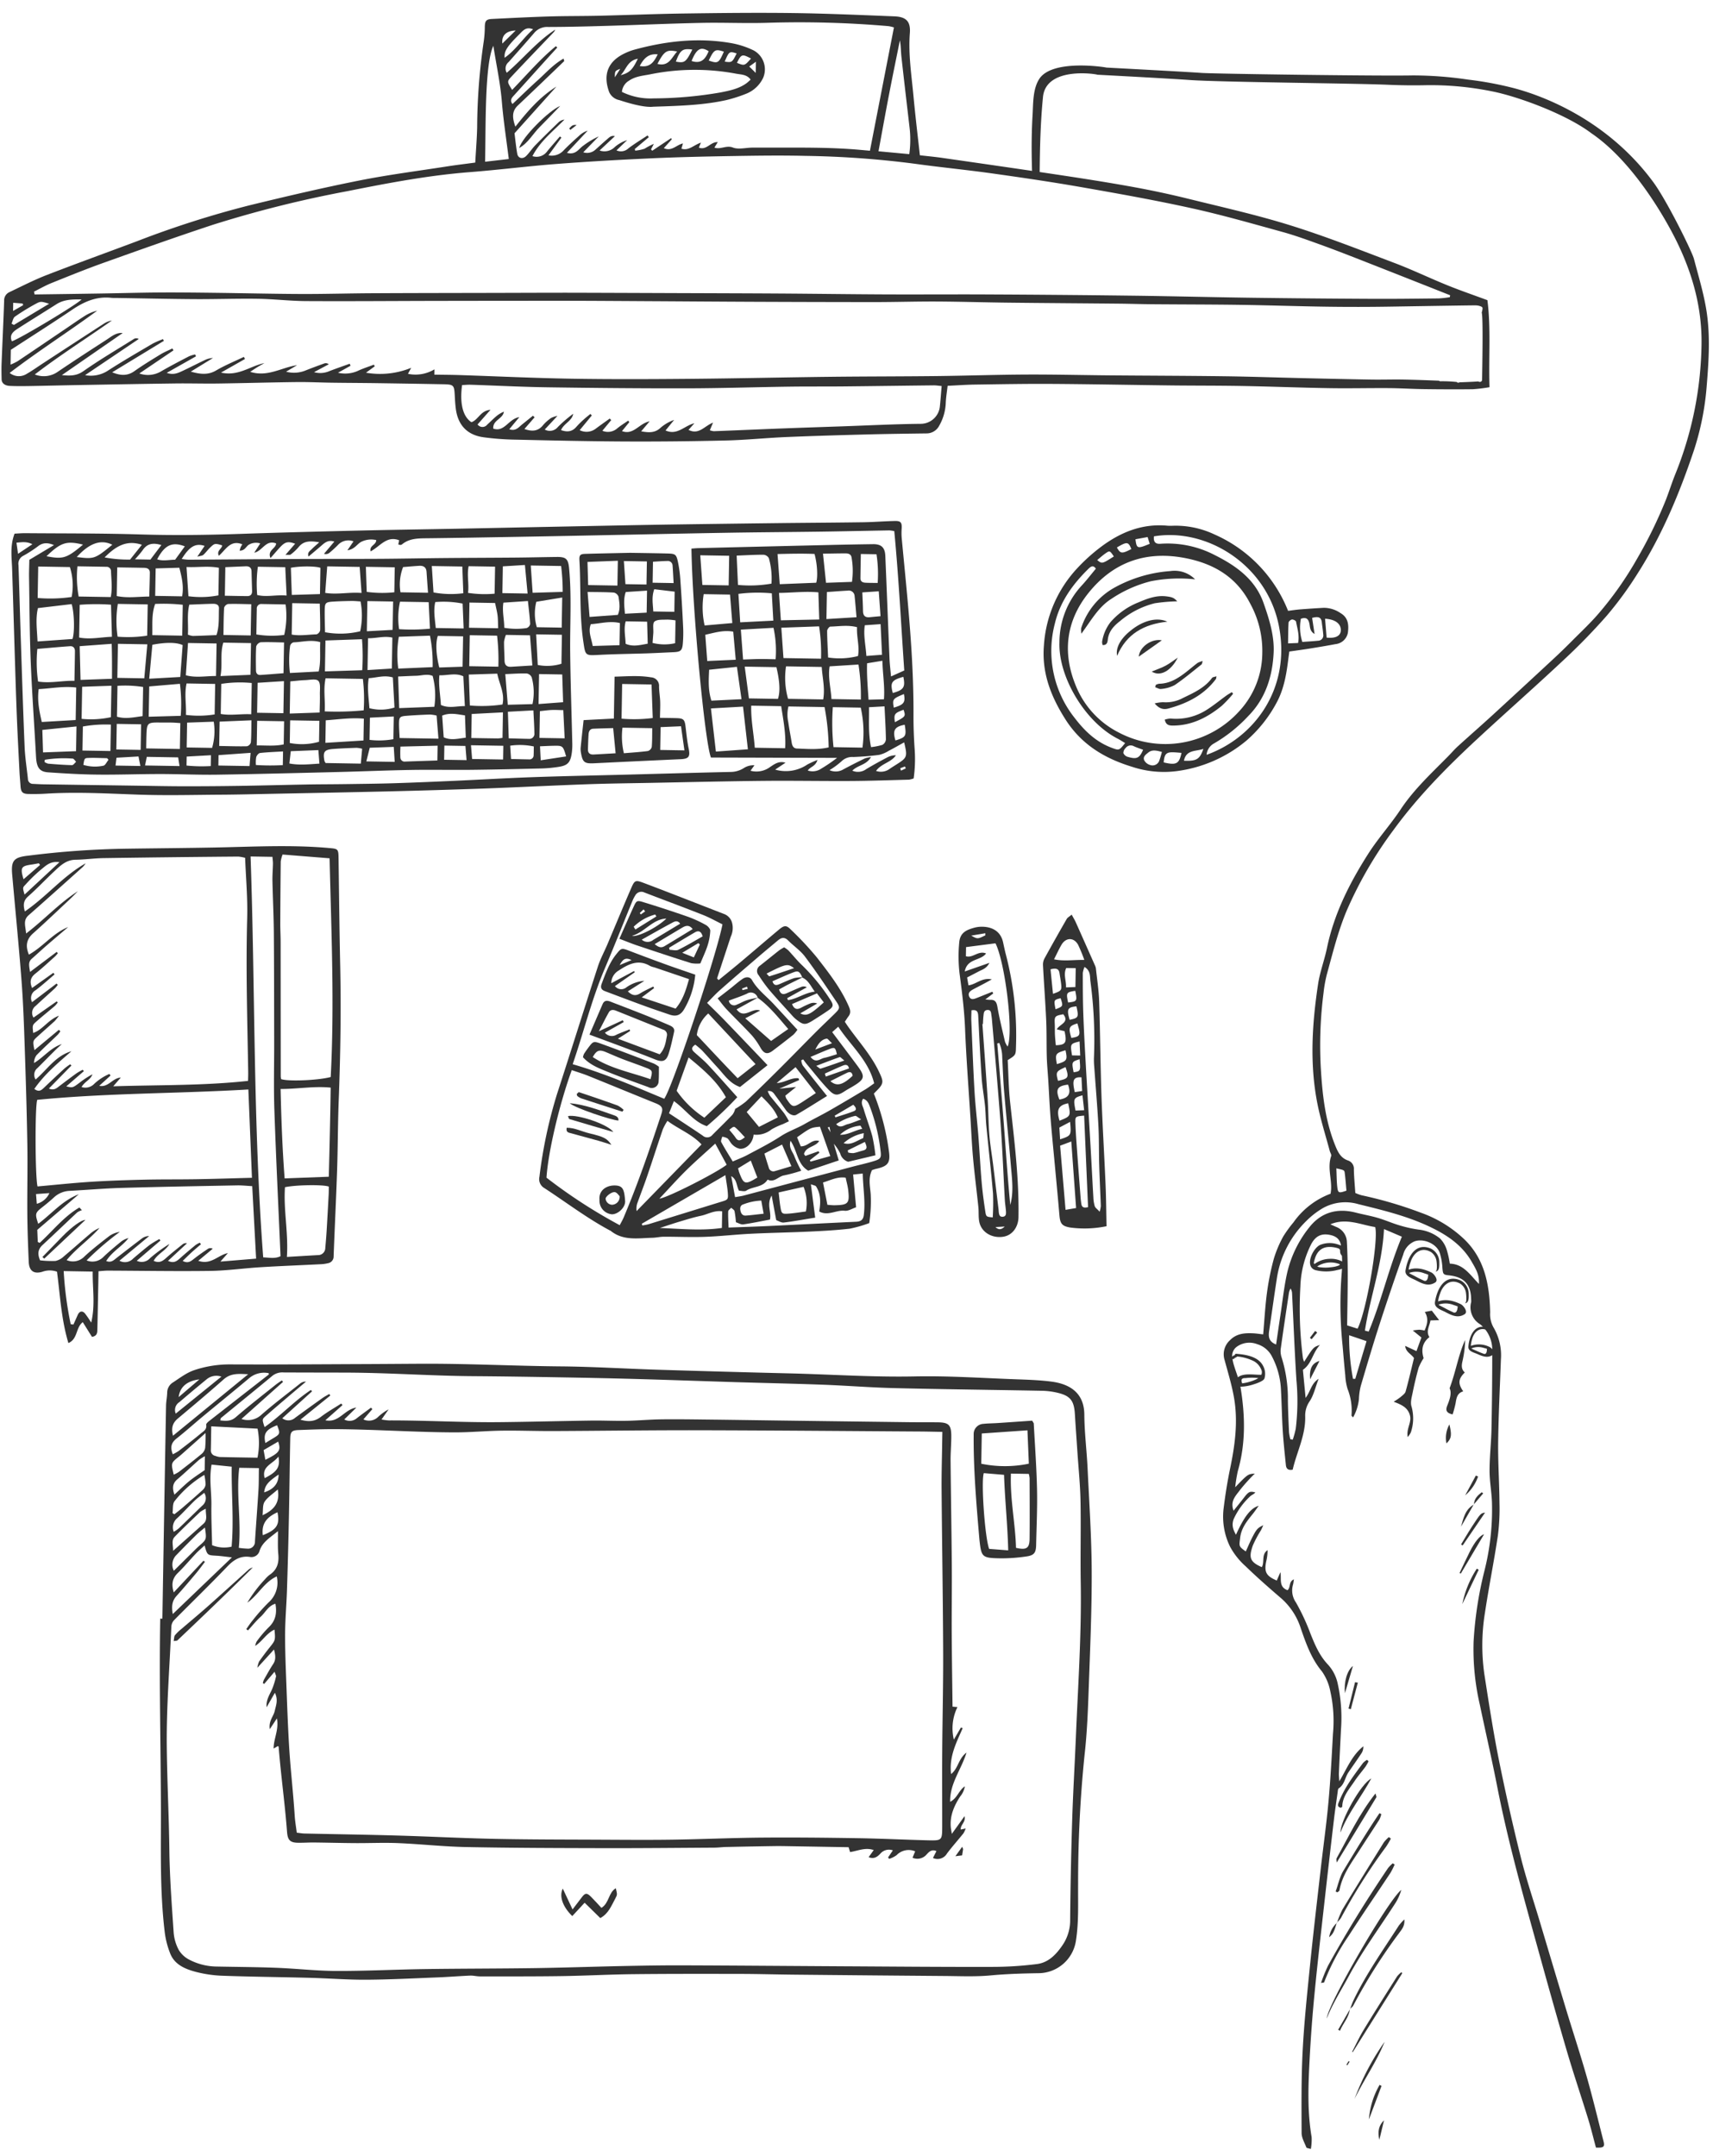 <svg xmlns="http://www.w3.org/2000/svg" width="471.774" height="593.864" viewBox="0 0 471.774 593.864">
  <g id="designers-desk" transform="matrix(1, 0.017, -0.017, 1, -198.745, -43.511)">
    <g id="Group_47" data-name="Group 47" transform="translate(201.548 40)">
      <path id="Path_4" data-name="Path 4" d="M610.359,115.821c-3.958-1.391-7.592-2.566-11.15-3.94-4.9-1.891-9.675-4.1-14.611-5.872-9.556-3.432-19.083-7.007-28.815-9.865-9.272-2.723-18.773-4.677-28.2-6.836q-7.552-1.729-15.208-2.988c-6.551-1.082-13.131-2-19.714-2.881-10.973-1.462-21.956-2.846-32.939-4.236-2.18-.277-4.373-.439-6.3-.628-.615-4.866-1.366-10.21-2.051-16.373-.636-5.714-1.624-11.4-1.282-17.2.19-3.218-1.049-4.493-4.357-4.567-9.27-.205-18.543-.465-27.814-.43-9.932.038-19.865.318-29.794.623-7.877.241-15.746.7-23.62,1.022-4.593.186-9.194.214-13.785.431-5.244.248-10.484.613-15.723.958-1.622.106-1.942.544-1.964,2.152a29.079,29.079,0,0,1-.207,3.927,167.442,167.442,0,0,0-1.427,23.877c-.021,3.117-.226,6.232-.36,9.671-2.676.407-5.186.746-7.679,1.178-8.078,1.4-16.2,2.578-24.209,4.315-10.092,2.191-20.115,4.726-30.108,7.341a268.559,268.559,0,0,0-30.75,10.4c-8.237,3.26-16.523,6.4-24.724,9.741-3.487,1.423-6.824,3.217-10.2,4.894a2.464,2.464,0,0,0-1.39,2.388c-.1,5.75-.287,11.5-.413,17.249-.032,1.47.018,2.945.083,4.415.045,1.028.874,1.711,2.285,1.754,1.8.055,3.611.009,5.415-.052,4.343-.145,8.684-.335,13.026-.485,9.017-.314,18.035-.638,27.053-.91,3.939-.118,7.883-.062,11.821-.184,7.215-.223,14.427-.559,21.641-.768,3.274-.095,6.553.021,9.83.01,4.017-.013,8.034-.072,12.05-.084q8.991-.025,17.983-.01c3.528,0,3.528.018,3.764,3.488.073,1.066.166,2.135.321,3.192.65,4.454,3.2,7.148,7.683,7.721a75.562,75.562,0,0,0,9.084.517c10.013.059,20.027.114,30.038-.011q13.9-.174,27.789-.749c5.488-.225,10.955-.892,16.44-1.22,7.291-.436,14.588-.766,21.885-1.084,5.574-.243,11.152-.411,16.729-.578a3.924,3.924,0,0,0,3.549-2.23,13.622,13.622,0,0,0,1.677-6.364c.05-1.525.278-3.045.43-4.613,2.652-.169,5.1-.392,7.545-.468,7.056-.221,14.112-.473,21.17-.547,10.919-.116,21.84-.08,32.76-.138,6.559-.035,13.117-.186,19.675-.177,7.958.01,15.917.193,23.875.188,5.5,0,10.991-.233,16.487-.289,3.2-.032,6.392.124,9.587.111,4.507-.018,9.015-.069,13.519-.2a43.111,43.111,0,0,0,4.583-.637C610.935,131.572,611.48,123.484,610.359,115.821Zm-162.979-68.8c.319,1.52.308,3.007.495,4.467.829,6.51,1.713,13.013,2.579,19.517a28.338,28.338,0,0,1,.043,7.307l-8.487-.645c.9-5.368,1.718-10.451,2.608-15.522C445.5,57.093,446.456,52.058,447.381,47.017Zm-96.911-2.037c5.411-.1,10.819-.335,16.225-.584,8.685-.4,17.363-.935,26.049-1.264,5.985-.227,11.988-.039,17.968-.324a284.912,284.912,0,0,1,33.469.349,9.473,9.473,0,0,1,1.5.333c-2.014,11.377-4,22.589-6.028,34.061-1.75-.119-3.529-.265-5.312-.355q-2.706-.136-5.417-.183c-1.806-.034-3.613-.033-5.419-.024s-3.612.043-5.419.07-3.613.056-5.419.089-3.611.054-5.415.1-3.8.641-5.362.062c-1.8-.667-3.352.674-5.07.113l.887-1.529c-1.991-.09-3.028,2.388-5.171,1.6l.539-1.379c-1.972.682-3.273,2.363-5.332,1.76.119-.442.229-.852.392-1.461-1.821.438-3.053,2.359-5.246,1.392l2.153-2.471-.181-.324-5.15,3.565-.346-.374.762-1.531a17.708,17.708,0,0,0-2.526,1.38,11.859,11.859,0,0,1-2.583.576q-.058-.223-.117-.447l3.812-3.333-.37-.461c-1.729,1.194-3.509,2.32-5.164,3.608a2.988,2.988,0,0,1-3.311.645l2.89-2.868a9.654,9.654,0,0,0-3.369,1.951,4.012,4.012,0,0,1-4.17,1.029l4.14-4.016c-1.075-.263-1.613.446-2.2.955-1.051.921-2.051,1.9-3.081,2.843a3.39,3.39,0,0,1-3.349.79l4.193-4.453a22.526,22.526,0,0,0-4.23,2.639c-1.219.859-1.978,2.669-4.462,2.04l5.615-6.2a5.926,5.926,0,0,0-2.253,1.366c-1.44,1.343-2.886,2.687-4.231,4.123a4.421,4.421,0,0,1-4.2,1.482l3.489-4.943-.434-.3c-1.145,1.383-2.314,2.746-3.427,4.154a3.582,3.582,0,0,1-4.034,1.385c2.085-4.189,5.607-6.974,8.644-10.211a2.911,2.911,0,0,0-1.51.681c-2.148,2.137-4.283,4.288-6.365,6.49-.9.95-1.591,2.1-2.5,3.035-.939.97-2.218.676-2.458-.555-.389-1.995-.615-4.022-.853-5.644l11.32-13.05c-4.408,2.831-7.741,6.8-11.116,11.224-.9-2.425-1.079-4.215.589-5.85q6.3-6.177,12.537-12.416c.051-.051-.064-.269-.181-.706-2.768,1.636-4.777,4.015-7.016,6.1-2.312,2.149-4.528,4.4-6.825,6.647-.716-.875-.384-1.528.213-2.207,2.872-3.274,5.724-6.564,8.587-9.846,1.083-1.242,2.177-2.475,3.266-3.711l-.4-.361c-4.314,3.662-7.914,8.069-11.833,12.238-1.42-2.188-1.5-2.274-.258-3.649,3.8-4.2,7.67-8.337,11.5-12.506a2.8,2.8,0,0,0,.34-.644c-5.01,3.381-8.665,8.126-13.139,12.112a2.286,2.286,0,0,1,.471-2.973c2.3-2.682,4.608-5.364,6.861-8.088A4.648,4.648,0,0,1,350.469,44.981Zm-4.133.724c-2.759,2.5-4.592,5.7-7.7,7.964-.21-1.833.648-3.17,3.969-6.571C343.544,46.134,344.39,44.916,346.336,45.7Zm-4.794.4-3.6,3.652C337.659,47.556,338.935,46.233,341.542,46.11Zm-6.064,4.317c.875,5.112,2.082,10.148,2.6,15.345s1.414,10.352,2.177,15.755l-6.513.866C333.81,73.339,333.12,55.518,335.478,50.427Zm-120.558,67.4c4.758-2.01,9.514-4.036,14.346-5.854,9.9-3.725,19.8-7.447,29.789-10.935a315.261,315.261,0,0,1,37.06-9.93c11.053-2.405,22.142-4.708,33.444-5.78,8-.758,15.959-1.918,23.959-2.669,8.654-.812,17.328-1.447,26-1.989,7.447-.466,14.907-.755,22.366-1.005,6.645-.223,13.3-.428,19.943-.387a261.978,261.978,0,0,1,30.21,1.653c7.084.865,14.206,1.423,21.289,2.293,8.306,1.021,16.61,2.094,24.875,3.4,10.123,1.595,20.25,3.226,30.291,5.262,8.433,1.709,16.762,3.954,25.1,6.1,3.487.9,6.9,2.084,10.316,3.25,3.8,1.3,7.571,2.69,11.336,4.094q12.422,4.629,24.826,9.312c-.026.177-.052.355-.079.532a29.4,29.4,0,0,1-3.04.391c-6.153.172-12.307.356-18.461.429q-16.488.2-32.977.263c-10.917.037-21.833-.064-32.749-.015q-19.824.089-39.647.336c-9.52.111-19.039.351-28.559.472-9.683.122-19.367.15-29.05.252-9.194.1-18.388.234-27.583.356q-14.406.19-28.813.389c-7.223.113-14.444.271-21.666.411-11.407.22-22.814.422-34.22.673-6.483.143-12.964.452-19.448.539-7.95.106-15.9.043-23.855.082-5.085.025-10.171.052-15.255.171-5.332.126-10.661.371-15.992.547q-9.172.3-18.346.576l-.181-.769C211.742,119.449,213.281,118.518,214.92,117.826Zm-10.441,5.61,2.626.166.114.458-2.74,1.623Zm.54,3.809a59.909,59.909,0,0,1,5.749-3.668c1.321-.742,1.47-.629,3.612-.046l-9.61,6.007-.643-.356C204.413,128.521,204.518,127.607,205.019,127.245Zm.7,3.384c3.533-2.369,7.125-4.65,10.673-7,2.077-1.374,4.374-1.421,6.893-1.427-1.64,1.673-17.071,11.261-18.988,11.843C203.509,132.372,204.559,131.409,205.722,130.629Zm254.4,16.75a5.318,5.318,0,0,1-5.2,5.143c-7.214.193-14.42.688-21.629,1.061-5.573.288-11.147.563-16.719.872-6.2.344-12.394.725-18.591,1.069a4.147,4.147,0,0,1-1.1-.247l.844-2.112c-2.372.964-3.859,3.535-6.709,2.108l1.575-1.839c-2.7.642-4.617,3.518-7.91,2.112L387,152.6a11.36,11.36,0,0,0-3.76,2.285c-1.506,1.424-3.176,1.341-5.26,1.012l2.282-2.8c-2.982.658-4.329,3.964-7.57,2.829l1.986-2.516-.324-.4c-1.009.732-2.073,1.4-3.012,2.214a3.9,3.9,0,0,1-4.05.7l2.384-2.978-.412-.42c-1.285.959-2.581,1.9-3.849,2.883a4.156,4.156,0,0,1-4.368.454l3.271-4.112-.409-.4c-.581.5-1.184.974-1.737,1.5a25.1,25.1,0,0,0-2.063,2.114c-1.151,1.395-2.515,1.538-4.2.971.759-1.877,2.959-2.532,3.281-4.56a36.476,36.476,0,0,0-4.205,3.755,2.835,2.835,0,0,1-3.562.721l3.426-3.811a6.878,6.878,0,0,0-1.683.569,11.5,11.5,0,0,0-2.179,1.983c-1.35,1.77-2.985,1.926-5.167,1.21l2.746-3.268-.46-.431-2.931,2.443c-.932.777-1.7,1.962-3.521,1.395l2.714-3.391c-3.008.539-3.984,4.3-7.124,3.286-.236-2.372,2.61-2.672,2.844-4.709a7.833,7.833,0,0,0-2.212,1.42c-.8.707-1.529,1.492-2.311,2.217a1.653,1.653,0,0,1-2.662,0l3.487-4.089c-2.731.229-3.3,2.825-5.192,3.5-2.365-1.492-3.348-5.036-2.746-10.177.763-.047,1.564-.147,2.362-.135,7.055.113,14.11.363,21.164.346,12.806-.031,25.614-.13,38.417-.37,9.351-.175,18.7-.645,28.046-.936,5-.156,10-.188,15.006-.322,8.288-.221,16.575-.484,24.863-.713.7-.019,1.406.091,2.189.147C460.363,143.961,460.272,145.673,460.125,147.379ZM608.2,138.225c0,.061-4.975.345-5.125.332a.588.588,0,0,1-.784-.067,37.7,37.7,0,0,0-4.486-.122.522.522,0,0,1-.392-.151c-3.187-.068-6.374-.134-9.561-.144-3.033-.01-6.067.152-9.1.154-6.318,0-12.635-.039-18.953-.079-7.139-.045-14.278-.177-21.417-.149-10.505.041-21.01.2-31.515.291-7.717.065-15.437,0-23.151.169-8.2.177-16.4.6-24.607.835-9.844.278-19.692.423-29.537.707-12.879.371-25.754.887-38.634,1.218-10.751.276-21.506.509-32.259.513-10.342,0-20.684-.315-31.025-.478-2.271-.035-4.543,0-6.889,0V139.8a10.132,10.132,0,0,1-7.262,1.351l.857-1.67a22.725,22.725,0,0,1-12.421,1.56l2.387-1.81-.263-.435c-1.5.6-3.048,1.11-4.49,1.832a8.6,8.6,0,0,1-5.335.547l3.419-1.976-.248-.554c-1.876.715-3.768,1.4-5.625,2.159a6.3,6.3,0,0,1-4.152.328l4.022-2.236a1.3,1.3,0,0,0-1.279-.2c-1.761.677-3.525,1.35-5.26,2.087a8.5,8.5,0,0,1-5.181.353l2.993-1.839c-4.232.664-8.029,3.5-12.88,2.038.845-.569,1.437-.988,2.049-1.375s1.214-.725,1.822-1.086c-3.866.83-7.035,3.818-11.9,2.813l6.54-3.856-.32-.575c-2.535,1.275-5.165,2.395-7.578,3.869-2.239,1.368-4.467,1.092-6.965.435l6.048-3.857a5.933,5.933,0,0,0-2.285.633c-1.982.983-3.926,2.042-5.914,3.011-1.265.616-2.552,1.322-4.465.667l7.981-4.692c-.078-.17-.155-.34-.232-.51a8.978,8.978,0,0,0-1.679.533c-2.6,1.413-5.2,2.817-7.73,4.342a7.07,7.07,0,0,1-5.884.626l9.3-6.53-.315-.516c-1.069.549-2.186,1.02-3.2,1.662-2.426,1.541-4.861,3.08-7.175,4.779-1.9,1.392-3.835,1.295-6.087.409l14.082-8.9-.258-.469a25.157,25.157,0,0,0-2.839,1.3c-4.129,2.529-8.283,5.026-12.3,7.719a8.567,8.567,0,0,1-6.131,1.262l14.6-10.207a1.267,1.267,0,0,0-1.313,0c-4.612,3-9.317,5.875-13.764,9.106-1.787,1.3-3.413,1.4-5.925,1.2l16.562-11.876c-1.837-.14-3.053,1-4.363,1.88-4.431,2.971-8.856,5.954-13.225,9.017a6.713,6.713,0,0,1-6.423.926c6.915-5.5,14.075-10.161,20.973-15.221a6.029,6.029,0,0,0-2.182.9q-8.277,5.567-16.527,11.175c-1.495,1.012-2.95,2.09-4.494,3.02a4.034,4.034,0,0,1-4.7-.179c7.882-6.235,16.038-11.622,23.821-17.559a11.237,11.237,0,0,0-3.085,1.3c-1.792,1.155-3.513,2.421-5.259,3.647-4.437,3.114-8.867,6.238-13.316,9.334a16.156,16.156,0,0,1-1.953.987v-4.072c5.7-3.851,11.25-7.5,16.688-11.318,3.249-2.279,6.629-3.854,10.7-3.474.489.045.985.011,1.477.01,7.223-.01,14.445.033,21.666-.046,5.737-.064,11.473-.379,17.21-.389,4.426-.008,8.856.46,13.279.409,12.143-.139,24.283-.446,36.425-.674q17.1-.321,34.209-.614c7.8-.126,15.593-.2,23.388-.289,10.005-.115,20.01-.207,30.015-.336q16.369-.209,32.739-.476c5.655-.1,11.306-.377,16.961-.445,6.562-.078,13.126.019,19.69-.018,10.094-.056,20.187-.17,30.281-.244,3.191-.023,6.384.031,9.575,0,8.038-.07,16.074-.217,24.111-.238,7.952-.021,15.9.128,23.857.1q8.742-.027,17.483-.319c6.394-.21,23.3-.774,23.33-.736a3.707,3.707,0,0,1,1.614.324.5.5,0,0,1,.32.5,5.648,5.648,0,0,1-.21,1.145c.443,1.094.411,15.061.42,18.454C609.261,138.364,608.608,138.49,608.2,138.225Z" transform="translate(-201.548 -40)" fill="#333"/>
      <path id="Path_5" data-name="Path 5" d="M263.145,577.216c0,17.8.719,34.44,1.076,51.886.234,11.42.056,22.889,1.608,34.252a23.729,23.729,0,0,0,1.676,6.132c1.3,3,4.209,4.122,7.093,4.837a34.3,34.3,0,0,0,7.551.945c7.98.147,15.962.085,23.943.16,5.175.049,10.352.377,15.521.257,6.572-.152,13.139-.611,19.706-.98,2.948-.166,5.887-.465,8.835-.637.893-.052,1.8.188,2.7.171,7.486-.131,14.975-.225,22.458-.462,6.575-.208,13.141-.685,19.715-.868,9.863-.275,19.729-.424,29.6-.575,4.853-.074,9.708-.01,14.561-.045q20.727-.148,41.454-.336c4.268-.042,8.567.092,12.795-.375,4.506-.5,9-.7,13.516-.846a10.489,10.489,0,0,0,9.817-9.078c.728-5.186.381-10.354.342-15.523a344.642,344.642,0,0,1,1.174-35.758c.592-6.135.714-12.325.831-18.495.2-10.694.492-21.4.269-32.086-.2-9.45-1.005-18.889-1.617-28.328-.319-4.919-1.033-9.823-1.146-14.743-.145-6.313-4.578-8.419-9.2-8.941-3.1-.351-6.23-.409-9.349-.467-9.46-.175-18.935-.678-28.376-.323-11.454.43-22.872-.167-34.306-.251q-18.139-.132-36.276-.389c-8.97-.125-17.938-.542-26.9-.468-13.083.109-25.541-.364-38.879-.062-4.864.11-9.728.234-14.592.336-12.5.261-25,.575-37.5.728a30.594,30.594,0,0,0-9.841,1.729c-2.155.76-4.057,2.294-5.993,3.6a3.318,3.318,0,0,0-1.406,2.822c-.021,1.17-.253,2.338-.254,3.506q-.025,29.338-.012,58.675Zm214.47-55.086c0,1.263,0,2.154,0,3.044.014,4.282-.049,8.566.059,12.844.371,14.81.871,29.617,1.185,44.428.2,9.292.12,18.591.217,27.886.072,6.827.238,13.651.344,20.477.058,3.789,0,3.888-3.809,3.858-6.494-.051-12.988-.266-19.483-.257-8.8.011-17.6.068-26.4.292-8.138.206-16.268.72-24.405.979-6.576.209-13.158.265-19.739.346-9.708.119-19.416.3-29.124.268-9.048-.03-18.1-.353-27.145-.458-8.476-.1-16.953-.074-25.43-.12-.7,0-1.4-.13-2.145-.2-.24-1.688-.521-3.14-.641-4.605-.583-7.127-1.429-13-1.958-20.27-.328-4.515-.587-9.036-.826-13.557-.279-5.274-.621-10.549-.711-15.828-.07-4.182.245-8.37.309-12.556q.15-9.928.186-19.86c.027-7.292-.026-14.584,0-21.876.006-1.8.416-2.227,2.224-2.326,3.513-.193,7.031-.393,10.548-.425,10.993-.1,21.629.486,32.409.336,4.35-.06,8.692-.562,13.042-.694,4.68-.142,9.368-.033,14.051-.132,13.318-.281,26.634-.7,39.954-.9,20.248-.3,40.5-.468,60.746-.686C473.112,522.111,475.157,522.13,477.615,522.13ZM294.882,591.3c.245.747.476,1.073.414,1.326a21.64,21.64,0,0,1-1.043,3.551c-.689,1.567-1.632,3.029-1.4,4.936l2.211-4.013c1,1.97.355,3.454.044,4.991-.307,1.522-1.675,2.768-1.279,5.054l1.91-3c.651,3.137-.819,5.59-.761,8.31l1.18-.706c.092.1.186.15.192.21.813,8.344,1.946,15.224,2.715,23.411.208,2.214.869,2.926,3.069,2.92,1.47,0,2.94-.138,4.41-.147,3.777-.025,7.554.019,11.331-.023,3.948-.043,7.9-.3,11.842-.2,6.244.155,12.482.749,18.722.766,12.507.034,25.015-.15,37.522-.334,10.286-.151,20.57-.429,30.854-.666,1.066-.025,2.129-.194,3.2-.235q6.526-.252,13.054-.463c1.067-.035,2.135-.048,3.2-.049,5.838,0,11.675,0,17.481,0l.429,1.327c2.194-.37,4.166-1.434,6.5-.653l-1.37,1.973c1.473.561,2.358-.1,3.187-.994a3.117,3.117,0,0,1,3.452-.992l-1.287,1.968.309.389a7.162,7.162,0,0,0,2.029-1.055,4.612,4.612,0,0,1,5.092-1.142l-.694,1.78a3.329,3.329,0,0,0,3.881-.994c.671-.75,1.357-1.489,2.67-.95l-.927,1.911a3,3,0,0,0,3.846-1.3c1.4-1.926,2.966-3.735,4.427-5.619a6.733,6.733,0,0,0,.6-1.356l-1.358.319c-.136-1.331,1.409-2.05.972-3.691l-3.406,4.926c-.167-.956-.25-1.335-.3-1.72-.376-3.2.768-5.967,2.416-8.607a5.825,5.825,0,0,0,1.251-2.837c-1.7,1.183-2.016,3.322-3.975,4.334-.2-5.067,2.891-8.838,4.271-13.627-2.227,1.7-2.174,4.409-4.143,5.982-.682-4.774,1.308-8.694,2.975-12.68l-.489-.175-1.89,3.36a13.289,13.289,0,0,1,.839-8.971l-1.353-.1c-.2-6.868-.42-13.607-.569-20.348-.138-6.253-.142-12.509-.3-18.761-.237-9.54-.573-19.077-.822-28.617-.06-2.3.134-4.607.076-6.908-.076-2.946-.8-3.6-3.72-3.591-2.715.011-5.43.089-8.145.1q-17.658.083-35.315.146c-6.58.025-13.158.033-19.738.072-4.358.025-8.717.03-13.072.161-3.2.1-6.39.452-9.59.565s-6.411,0-9.614.1c-8.463.262-16.924.642-25.389.867-10.2.272-19.994-.163-30.4.035a15.582,15.582,0,0,1-1.964-.225l1.906-2.821a13.546,13.546,0,0,0-3.013,2.289,3.607,3.607,0,0,1-3.886.595l2.429-2.875-.4-.385c-1.3,1-2.617,1.965-3.883,3a3.032,3.032,0,0,1-3.412.363l3.282-3.323c-3.317.513-4.676,4.378-8.482,3.637l4.654-4.255-.364-.425c-1.849,1.24-3.785,2.372-5.525,3.751-1.665,1.319-3.348,1.515-5.634.884l8.127-6.8-.319-.4c-.61.375-1.25.708-1.824,1.131q-3.744,2.764-7.454,5.576a2.76,2.76,0,0,1-3.529.189l8.072-7.56-.332-.364c-4.474,3.057-8.109,7.192-12.572,10.441-.725-2.089-.759-2.127.293-3.088,1.98-1.811,4-3.579,6.013-5.355,1.62-1.431,3.252-2.849,4.879-4.272a2.389,2.389,0,0,0-1.671.608c-3.495,2.875-7.073,5.661-10.421,8.7a5.407,5.407,0,0,1-5.5,1.273l11.274-10.4-.332-.41c-.57.414-1.165.8-1.706,1.248-3.608,3-7.279,5.931-10.767,9.065-1.388,1.247-2.725,1.136-4.3,1,.088-.356.072-.574.171-.658,4.664-3.966,9.353-7.9,14-11.892a4.359,4.359,0,0,1,3.022-.958c5.779-.068,11.558-.169,17.336-.249,11.913-.163,23.386.506,35.07.385,7.485-.078,14.971-.089,22.458-.087,7.408,0,14.815.018,22.223.1,9.052.1,18.1.274,27.157.4,8.141.11,16.283.14,24.423.306,6.578.134,13.152.558,19.729.6,13.488.1,26.977.011,40.466.04a20.47,20.47,0,0,1,4.154.435c3.723.783,4.779,2.094,5.07,5.881.265,3.447.579,6.889.867,10.334.377,4.51.922,9.013,1.086,13.531.27,7.483.192,14.979.444,22.463.48,14.251-.27,28.48-.619,42.716-.186,7.57-.517,15.138-.625,22.71q-.2,13.706-.092,27.416a12.128,12.128,0,0,1-1.915,6.973c-1.712,2.641-3.812,4.956-6.987,5.424a99.271,99.271,0,0,1-12.527,1c-13.569.264-27.143.371-40.715.526-14.649.166-29.3.292-43.948.488-5.43.072-10.858.252-16.284.454-8.222.306-16.439.74-24.662,1-10.116.32-20.238.468-30.355.785-8.141.256-16.275.818-24.417.931-5.5.077-11.013-.469-16.523-.589-5.43-.118-10.865-.047-16.3-.066a16.711,16.711,0,0,1-7.853-1.832,7.086,7.086,0,0,1-2.818-2.6,12.09,12.09,0,0,1-1.461-4.667c-.64-7.54-1.346-15.088-1.573-22.646-.293-9.784-.893-18.237-1.186-28.213-.328-11.175.4-22.311.687-33.464a2.863,2.863,0,0,1,.711-1.75c4.8-5.033,9.72-9.951,14.437-15.058,1.726-1.869,3.522-3.02,6.088-2.728a2.309,2.309,0,0,0,2.7-1.735c.756-2.417,2.764-3.629,4.964-5.485.066,2.421-.015,4.405.206,6.353.27,2.373-.253,4.289-2.277,5.7a7.614,7.614,0,0,0-1.249,1.24,35.945,35.945,0,0,0-4.772,6.539c2.925-2.119,4.491-5.7,7.968-7.369a7.3,7.3,0,0,1-2.148,7.237,53.21,53.21,0,0,0-4.258,4.964c-.634.776-1.161,1.638-1.737,2.462l.492.345c1.14-1.291,2.192-2.674,3.443-3.846,1.276-1.194,2.017-3.034,3.974-3.625.521,2.63.106,4.755-1.8,6.584a32.019,32.019,0,0,0-3.18,3.889,3.822,3.822,0,0,0-.377,1.234c1.968-1.333,3.018-3.53,5.225-4.579.317,2.942.3,2.928-1.305,5-.972,1.259-1.9,2.553-2.792,3.87a6.894,6.894,0,0,0-.442,1.718l4.5-5.113c.471,1.729.581,2.846-.173,4.025-.9,1.411-1.673,2.9-2.476,4.375a4.325,4.325,0,0,0-.265.924l.376.2Zm-12.766-56.261c.039,7.552.868,14.781.342,22.027a8.9,8.9,0,0,1-5.371-.311c-.14-3.727-.376-7.371-.385-11.017s-.788-7.3-.141-11.174Zm2.339,22.31c.583-7.52-1.01-14.8-.257-22.04h5.409c0,2.151.069,4.062-.014,5.965-.208,4.754-.5,9.5-.726,14.255a1.885,1.885,0,0,1-2.063,2.006A21.537,21.537,0,0,1,284.456,557.354Zm4.6-32.9a20.431,20.431,0,0,1,.115,8c-3.6,0-7,.01-10.4-.014a5.176,5.176,0,0,1-1.214-.288,1.507,1.507,0,0,1-1.261-1.614c.011-2.135,0-4.27,0-6.507ZM282.6,560.017l-16.019,15.872c-.414-2.085-.27-3.6.948-4.992,1.822-2.083,3.57-4.232,5.315-6.381.822-1.012,1.564-2.088,2.342-3.135l-.4-.321-8.035,8.87c-.745-2.269-.439-3.88,1.033-5.367,1.71-1.726,3.236-3.634,4.878-5.43.7-.763,1.486-1.441,2.362-2.281.78,2.707.781,2.681,3.328,2.781C279.574,559.68,280.786,559.848,282.6,560.017ZM265.84,531.9c-.743-1.787-.577-3.106.915-4.323,2.468-2.013,4.8-4.189,7.219-6.265,4.2-3.606,8.443-7.159,12.617-10.794a6.325,6.325,0,0,1,5.285-1.393c.014.2.057.322.022.351q-8.106,6.551-16.214,13.1c-.34.275-.846.753-.789,1.041.258,1.305-.745,1.823-1.447,2.432-1.962,1.7-4,3.315-6.036,4.934A12.963,12.963,0,0,1,265.84,531.9Zm-.036-5.107c-.6-2.241-.093-3.587,1.254-4.758,4.177-3.631,8.358-7.259,12.437-11,1.947-1.784,4.124-1.615,6.718-1.522Zm8.956-.9a37.168,37.168,0,0,1-.042,4.1,2.843,2.843,0,0,1-.911,1.646c-2.019,1.741-4.106,3.4-6.19,5.067a10.252,10.252,0,0,1-1.421.806c-.847-3.205-.845-3.2,1.393-5.046.451-.371.876-.774,1.306-1.17C270.714,529.626,272.531,527.949,274.76,525.894Zm-.144,11.538a14.652,14.652,0,0,1,.39,2.6,2.357,2.357,0,0,1-.69,1.481c-1.812,1.73-3.686,3.4-5.554,5.069-.71.635-1.464,1.22-2.2,1.828l-.521-.3c.149-1.122-.089-2.549.513-3.312A29.6,29.6,0,0,1,274.616,537.432Zm-8.239,21.058c-.01-1.591-.578-2.883.385-3.9,2.228-2.361,4.547-4.638,6.861-6.917a8.4,8.4,0,0,1,1.554-.922c-.046,1.631.64,3.007-.551,4.119C272.012,553.308,269.374,555.723,266.377,558.49Zm.29,5.484a3.746,3.746,0,0,1,.688-4.41q2.653-2.837,5.368-5.615c.677-.69,1.453-1.283,2.3-2.025.539,3.256.529,3.244-1.435,5.026-.741.673-1.426,1.408-2.129,2.124C269.912,560.654,268.366,562.238,266.667,563.974Zm-.2-20.964c-.685-1.926-.516-3.137.739-4.237,2.009-1.762,3.909-3.649,5.88-5.455a12.61,12.61,0,0,1,1.6-1.032v3.831c-1.482,1.084-2.874,2-4.14,3.058C269.218,540.289,268.012,541.546,266.469,543.01Zm8.2-.641a2.673,2.673,0,0,1-.5,3.568c-2.133,2.1-4.218,4.246-6.347,6.349a10.109,10.109,0,0,1-1.358.958,3.288,3.288,0,0,1,.916-3.793c1.616-1.56,3.087-3.27,4.672-4.863C272.791,543.843,273.656,543.22,274.67,542.37Zm4.184-32.078-12.394,10.4a2.55,2.55,0,0,1,.938-3.17q3.647-3.237,7.368-6.39A4.2,4.2,0,0,1,278.854,510.291Zm16.055,30.8c.634,3.4-.616,5.526-4.072,7.175.148-1.354-.079-2.787.5-3.719C292.129,543.272,293.533,542.373,294.91,541.094ZM291,553.763c-.424-2.976.764-4.9,3.936-6.378C295.663,550.825,294.837,552.164,291,553.763Zm-.177-23.437,3.975-2.409c.837,2.45.432,3.058-3.451,5.069Zm4.114,1.711c.591,2.9-.315,4.239-3.694,6C290.271,534.75,293.406,534.157,294.935,532.037Zm-.517-8.619c1.179,2.905.85,2.294-3.139,4.96C290.631,525.794,291.339,524.675,294.417,523.418Zm.647,13.572c.014,2.5-1.293,4.089-3.9,4.968C291.377,540.026,292.109,539.069,295.064,536.99Zm-22.259-25.836-5.621,4.972C267.481,513.315,269.412,511.629,272.805,511.154Z" transform="translate(-213.575 -132.124)" fill="#333"/>
      <g id="Group_40" data-name="Group 40" transform="translate(266.284 246.97)">
        <path id="Path_6" data-name="Path 6" d="M580.824,433.264c-.158-4.017-.24-7.711-.46-11.4-.484-8.127-1.124-16.246-1.541-24.376-.447-8.706-.65-17.423-1.087-26.129-.152-3.032-.678-6.047-1.053-9.067a3.238,3.238,0,0,0-.331-.921q-2.692-5.811-5.4-11.612c-.3-.645-.691-1.251-1.183-2.132-.6.527-1.115.8-1.35,1.22q-3.037,5.485-5.964,11.031a3.6,3.6,0,0,0-.35,1.84c.357,5.068.828,10.13,1.144,15.2.208,3.346.177,6.707.332,10.057.1,2.133.35,4.26.517,6.391.278,3.525.486,7.057.826,10.576.433,4.49.969,8.97,1.46,13.454.473,4.329.97,8.656,1.406,12.988.236,2.345.708,3.066,3.06,3.413A30.052,30.052,0,0,0,580.824,433.264Zm-1.958-3.963c-.7-.732-1.221-1.047-1.376-1.49a9.6,9.6,0,0,1-.429-2.417c-.359-4.753-.674-9.509-1.028-14.262-.572-7.7-1.179-15.4-1.741-23.106-.329-4.511-.65-9.024-.881-13.54-.184-3.612-.243-7.231-.311-10.847a6.823,6.823,0,0,1,.443-1.663c1.732.988,1.511,2.576,1.684,3.836a121.218,121.218,0,0,1,1.341,21.114,19.708,19.708,0,0,0,.121,2.453c.476,5.4,1.036,10.8,1.422,16.211.258,3.6.237,7.221.406,10.829.175,3.773.435,7.542.639,11.314A9.707,9.707,0,0,1,578.866,429.3Zm-3.22-1.2c-.988.241-1.672.2-1.853-.811-.116-.646-.2-1.3-.26-1.954-.409-4.338-.818-8.676-1.2-13.016-.218-2.452-.447-4.9-.569-7.363-.089-1.778-.007-1.788,2.376-2.047C574.636,411.248,575.135,419.577,575.647,428.1Zm-6.183.847c-.631-6.181-1.219-11.945-1.8-17.645l3.058-1.21c.556,6.225,1.086,12.16,1.636,18.305Zm4-68.911c-3.052.008-5.576.5-8.348-.022.758-1.556,1.305-2.832,1.983-4.035,1.181-2.1,3.414-2.139,4.589-.06A44.755,44.755,0,0,1,573.459,360.036Zm-5.116,19.715c.745,3.162.4,3.772-2.339,3.918-.1-.965-.224-1.937-.288-2.913s-.035-1.966-.1-2.945c-.141-2.1-.037-2.24,2.3-2.712,1.823,2.206-.91,2.707-1.736,4.179Zm2.786-12.207-2.593.144c.076-1.89-.837-3.516-.028-5.337h2.621Zm-6.931-4.759c1.62-.468,2.3-.126,2.487,1.02.176,1.046.4,2.087.52,3.139.174,1.582,0,1.762-2.219,2.578C564.719,367.236,564.462,365.032,564.2,362.785Zm3.188,41.642c-.982-3.032-.373-4.263,2.3-4.836C570.49,403.105,570.474,403.141,567.387,404.427Zm-.133-5.821c-1.189-2.777-.645-3.755,2.308-4.152C570.422,396.734,569.988,398.1,567.254,398.607Zm.373,10.952c-.1-1.255-.182-2.269-.259-3.237L570.3,404.7C570.707,408.443,570.685,408.487,567.627,409.559Zm4.119-8c-.714-3.269-.624-3.5,1.838-4.226.174,1.344.34,2.637.529,4.094Zm1.729-5.419-2.027.353c-.742-3.039-.665-4.233,1.778-4.111C573.3,393.552,573.383,394.746,573.475,396.14Zm-1.637-18.585c1.05,3.253.906,3.589-1.594,4.021C569.362,378.734,569.506,378.337,571.839,377.555Zm.693,4.956c.079,1.3.155,2.558.236,3.876h-2.244C569.952,383.207,569.96,383.194,572.531,382.511Zm-3.742,7.125c1.047,2.875.876,3.172-2.016,3.816C566.1,391.018,566.165,390.895,568.789,389.636Zm.9-13.037c-.894-2.929-.64-3.454,1.81-3.74C572.23,375.851,572.139,376.041,569.694,376.6Zm-3.3,12.261c-.564-2.812-.443-3,2.308-3.859C569.333,387.7,569.187,387.965,566.393,388.861Zm2.807-17.015c-.63-2.7-.558-2.815,1.912-3.259C571.716,371.425,571.678,371.494,569.2,371.846Zm3.428,15.551c.338,3.287.33,3.305-1.589,3.632C570.436,388.155,570.436,388.155,572.628,387.4Zm-6.858-13.633c-.548-2.563-.543-2.574,1.346-3.066C567.872,372.9,567.872,372.9,565.77,373.764Z" transform="translate(-538.826 -347.629)" fill="#333"/>
        <path id="Path_7" data-name="Path 7" d="M547.185,388.9c2.174-1.416,2.207-1.416,2.219-3.719a88.322,88.322,0,0,0-3.147-25.106c-.341-1.185-.609-2.391-.892-3.592-.847-3.592-3.922-4.389-6.6-4.159a8.2,8.2,0,0,0-1.685.36c-2.04.625-3.633,1.459-3.79,4.085a40.592,40.592,0,0,0,.245,8.568c.755,5.023,1.476,10.054,1.767,15.15.464,8.105,1.235,16.194,1.88,24.289.3,3.76.523,7.528.928,11.276.484,4.486,1.143,8.953,1.686,13.433.165,1.362.031,2.777.326,4.1.625,2.8,3.443,4.428,6.469,4,2.9-.41,4.3-3.031,4.3-5.469,0-10.629-1.5-21.121-2.84-31.633C547.561,396.591,547.456,392.645,547.185,388.9Zm-7.128-9.8.137-.023c.033-.734.035-1.472.108-2.2s.04-1.6,1.042-1.691c1.1-.1,1.029.851,1.159,1.533.137.725.189,1.466.267,2.2q1.379,12.949,2.613,25.912c.72,7.516,1.115,15.063,1.669,22.6.072.98.255,1.952.347,2.932.07.741.164,1.609-.884,1.695-.87.071-1-.667-1.083-1.346-.029-.245-.044-.492-.077-.736-.56-4.059-1.113-8.12-1.687-12.176-.39-2.757-.925-5.5-1.192-8.266-.322-3.344-.37-6.716-.643-10.066C541.278,392.672,540.653,385.888,540.057,379.1Zm3.217-22.311c2.741,5.224,5.432,24.487,3.829,28.382a6.014,6.014,0,0,1-.742-1.317c-.8-3.185-1.641-6.365-2.261-9.586-.248-1.29-.647-1.97-2-1.89-.349.02-.7-.039-1.361-.08l2.164-1.705-.279-.453c-1.41.6-2.815,1.2-4.232,1.785-.774.317-1.653.681-2.116-.376-.423-.966.262-1.527,1.026-1.953,1.005-.561,2.022-1.1,3.031-1.657.581-.321,1.155-.656,2.1-1.194-2.729-.542-4.218,1.417-6.4,1.745-.156-.821-.283-1.492-.41-2.16,1.2-.653,2.218-1.191,3.221-1.748.917-.509,2.046-.757,2.858-2.384l-6.754,2.49c.6-3.661,4.31-2.959,5.784-5.059-2.145-.854-3.617,1.413-5.542.855v-2.512Zm.527,75.491c-1.739-.138-1.826-.123-2.079-1.628-.447-2.671-.862-5.352-1.139-8.044-.437-4.244-.716-8.5-1.123-12.752-.39-4.079-.958-8.143-1.266-12.228-.486-6.464-.827-12.939-1.21-19.41-.057-.957-.008-1.92-.008-2.867,1.681-.315,1.825.565,1.9,1.675.375,5.647.744,11.3,1.228,16.933.216,2.524.74,5.022,1.041,7.541.223,1.868.256,3.758.469,5.628.706,6.19,1.52,12.369,2.152,18.566A65.1,65.1,0,0,1,543.8,432.281Zm.434-47.928.539-.145a10.029,10.029,0,0,1,.891,3.919c.224,3.191.373,6.39.7,9.571.692,6.783,1.518,13.552,2.2,20.336.36,3.557.932,7.127.01,10.724-.853-7.4-1.465-14.818-2.155-22.229C545.735,399.133,544.968,391.745,544.235,384.353Zm-3.8-30.289.017.576c-2.142,1.085-2.142,1.085-3.892.145Zm6.708,80.677c-1.045,1.044-1.769.877-2.54.193Z" transform="translate(-533.18 -348.539)" fill="#333"/>
      </g>
      <g id="Group_42" data-name="Group 42" transform="translate(282.588 13.094)">
        <path id="Path_8" data-name="Path 8" d="M682.789,671.122a9.769,9.769,0,0,0-1.276,1.336c-5.754,8.829-11.153,17.871-16.076,27.189a43.382,43.382,0,0,0-1.836,4.761c.575-.117.82-.112.843-.18a62.06,62.06,0,0,1,6.546-12.932c3.645-5.9,7.484-11.687,11.213-17.539a20.952,20.952,0,0,0,1.111-2.3Z" transform="translate(-575.31 -177.516)" fill="#333"/>
        <path id="Path_9" data-name="Path 9" d="M665.763,715.933c1.53-4.122,3.858-7.866,5.877-11.771,3.578-6.921,8.08-13.251,12.18-19.839a14.042,14.042,0,0,0,1.864-4.152C682.028,683.179,665.939,712.114,665.763,715.933Z" transform="translate(-575.732 -179.283)" fill="#333"/>
        <path id="Path_10" data-name="Path 10" d="M673.618,715.169c.314-.315.744-.574.925-.953a150.265,150.265,0,0,1,12.2-20.066c.715-1.035,1.677-2.049,1.449-3.894a15.867,15.867,0,0,0-1.467,1.7c-4.211,6.8-8.743,13.41-12.1,20.707-.379.823-.645,1.7-.963,2.549Z" transform="translate(-577.266 -181.252)" fill="#333"/>
        <path id="Path_11" data-name="Path 11" d="M668.646,685.96a6.965,6.965,0,0,0,1.115-1.277,159.534,159.534,0,0,1,12.1-19.846,23.652,23.652,0,0,0,1.277-2.253l-.55-.409a9.344,9.344,0,0,0-1.352,1.455c-3.731,6.217-7.456,12.44-11.1,18.705a24.133,24.133,0,0,0-1.425,3.687Z" transform="translate(-576.295 -175.769)" fill="#333"/>
        <path id="Path_12" data-name="Path 12" d="M679.773,654.051c-3.4,5.212-6.52,10.606-9.647,15.983-1.01,1.737-1.388,3.843-2.055,5.779l.469.239c.2-.181.535-.338.568-.545.675-4.189,3.095-7.541,5.249-11.018,1.8-2.91,3.646-5.795,5.434-8.713a6.68,6.68,0,0,0,.488-1.48Z" transform="translate(-576.183 -174.183)" fill="#333"/>
        <path id="Path_13" data-name="Path 13" d="M674.82,730.563l13.252-21.945-.229-.291a7.075,7.075,0,0,0-1.186,1.193c-3,4.923-6,9.843-8.913,14.819-1.157,1.98-2.078,4.1-3.106,6.156Z" transform="translate(-577.465 -184.781)" fill="#333"/>
        <path id="Path_14" data-name="Path 14" d="M678.592,647.314c-4.417,5.793-7.18,12.04-10.391,18.02-.142.264.019.69.047,1.191,3.622-6.192,7.127-12.18,10.616-18.177C678.919,648.252,678.792,648.048,678.592,647.314Z" transform="translate(-576.197 -172.867)" fill="#333"/>
        <path id="Path_15" data-name="Path 15" d="M677.606,642.232c-2.792,1.422-8.356,11.8-8.224,15C671.378,651.832,674.961,647.31,677.606,642.232Z" transform="translate(-576.439 -171.875)" fill="#333"/>
        <path id="Path_16" data-name="Path 16" d="M676.148,635.868a5.216,5.216,0,0,0-1.084.88c-2.415,3.4-4.915,6.758-6.409,10.718-.282.747-.638,1.432.5,1.721.147-.109.391-.2.392-.3.025-2.873,1.874-4.912,3.29-7.128.9-1.4,1.984-2.684,2.952-4.043a13.193,13.193,0,0,0,.79-1.451Z" transform="translate(-576.242 -170.632)" fill="#333"/>
        <path id="Path_17" data-name="Path 17" d="M675.74,748.126c2.512-5.372,5.888-10.314,8.014-15.877A68.852,68.852,0,0,0,675.74,748.126Z" transform="translate(-577.681 -189.452)" fill="#333"/>
        <path id="Path_18" data-name="Path 18" d="M708.965,568.5l6.206-10.909c-1.108.3-2.556,2.155-3.893,4.956-.921,1.928-1.784,3.884-2.673,5.827Z" transform="translate(-584.098 -155.01)" fill="#333"/>
        <path id="Path_19" data-name="Path 19" d="M713.559,569.421a27.972,27.972,0,0,0-3.823,9.813l4.35-9.528Z" transform="translate(-584.319 -157.339)" fill="#333"/>
        <path id="Path_20" data-name="Path 20" d="M683.56,747.016a22.322,22.322,0,0,0-2.782,9.566l3.314-9.278Z" transform="translate(-578.664 -192.335)" fill="#333"/>
        <path id="Path_21" data-name="Path 21" d="M673.08,609.062q-.833,3.645-1.667,7.29l.636.153q.9-3.672,1.805-7.346Z" transform="translate(-576.836 -165.143)" fill="#333"/>
        <path id="Path_22" data-name="Path 22" d="M670.072,611.046c.677-2.458,1.341-4.871,2.079-7.547C670.513,604.8,669.714,608.009,670.072,611.046Z" transform="translate(-576.557 -164.048)" fill="#333"/>
        <path id="Path_23" data-name="Path 23" d="M684.4,764.518l1.2-5.407C684.226,760.477,683.815,762.146,684.4,764.518Z" transform="translate(-579.321 -194.697)" fill="#333"/>
        <path id="Path_24" data-name="Path 24" d="M672.906,721.258,669.732,727l.5.252c.808-2.044,2.417-3.7,2.631-6.031Z" transform="translate(-576.507 -187.298)" fill="#333"/>
        <path id="Path_25" data-name="Path 25" d="M668.215,691.794a6.518,6.518,0,0,0-2.089,4.005c1.053-.922,1.307-1.468,2.03-4.065Z" transform="translate(-575.803 -181.541)" fill="#333"/>
        <g id="Group_41" data-name="Group 41">
          <path id="Path_26" data-name="Path 26" d="M740.434,120.665c-.853-4.741-2.352-9.371-3.658-14.023-.585-2.082-8.055-16.552-11.8-21.254-13.94-18.045-33.19-23.56-38.359-24.852a94.522,94.522,0,0,0-12.83-2.184,104.435,104.435,0,0,0-15.266-.9c-8.542.345-54.753.5-58.253.3-3.29-.187-15.157-.622-26.158-1.025-.078-.076-14.883-2.2-18.416,3.433-1.777,2.831-1.547,6.882-1.683,10.056-.227,5.307-.123,10.613.148,15.916.06,1.185,2.092,1.1,2.081-.078-.065-6.948-.01-13.991.554-20.923.7-8.607,14.865-6.539,14.847-6.392,9.911.356,20.629.761,25.307,1.015,8.766.476,45.332.135,54.862.392,3.506.095,7.022.073,10.527-.065a84.532,84.532,0,0,1,17.988,1.376c6.984,1.228,20.516,5.886,27.619,11.081C719.62,80.191,728.792,95.7,732.083,102.2c4.432,8.757,7.146,17.946,7.184,27.867a98.66,98.66,0,0,1-6.615,35.972c-.9,2.338-1.6,4.746-2.469,7.1a124.494,124.494,0,0,1-7.63,16.307,94.518,94.518,0,0,1-10.363,15.316c-2.232,2.692-4.765,5.139-7.193,7.667-1.554,1.618-3.134,3.213-4.751,4.767q-8.3,7.976-16.648,15.91c-3.146,2.983-6.364,5.888-9.52,8.859-.91.857-1.709,1.829-2.572,2.736-4.539,4.776-9.319,9.317-12.912,14.943-2.69,4.212-6.032,8.015-8.648,12.267-5,8.135-9.163,16.672-10.968,26.182-.637,3.358-1.832,6.625-2.284,10-1.481,11.053-1.988,22.146.411,33.144.941,4.31,2.367,8.514,3.577,12.766.137.48.543,1.03.417,1.417-.984,3.01.176,5.96.144,8.936-.006.49-.079.979-.118,1.422a21.887,21.887,0,0,0-10.089,8.062,33.949,33.949,0,0,0-2.73,3.891,31.434,31.434,0,0,0-2.512,6.222,70.9,70.9,0,0,0-1.725,9.345c-.439,3.713-.57,7.463-.857,11.533-.983-.088-1.939-.228-2.9-.251-2.287-.053-4.461.161-6.2,2a5.24,5.24,0,0,0-1.407,5.478c.994,3.44,2.11,6.865,2.78,10.372,1.24,6.488.5,12.949-.727,19.39-.719,3.765-1.255,7.575-1.65,11.388a18.782,18.782,0,0,0,1.968,10.213,19.771,19.771,0,0,0,4.387,5.349c3.228,3.025,6.612,5.888,10.017,8.717a18.407,18.407,0,0,1,5.492,8.2c1.507,4.129,3.032,8.245,6.012,11.7a14.209,14.209,0,0,1,2.379,5.4,37.642,37.642,0,0,1,.933,11.689c-.233,6.255-.453,12.515-.915,18.756s-1.234,12.451-1.835,18.679c-.858,8.885-1.757,17.768-2.5,26.663-.655,7.816-1.344,15.641-1.613,23.475-.258,7.5-.061,15.023.1,22.533.029,1.331.855,2.654,1.383,3.952.073.18.563.19,1.235.391a14.508,14.508,0,0,0,.161-3.265c-1.328-7.035-1.172-14.133-.926-21.221q.321-9.254,1.069-18.491c.661-8.316,1.486-16.619,2.273-24.924q1.085-11.47,2.242-22.933c.249-2.488.576-4.968.884-7.449.05-.4.049-.992.3-1.162,1.593-1.088,1.65-3.024,2.592-4.457,1.185-1.8,2.405-3.577,3.555-5.4a3.146,3.146,0,0,0,.41-1.817c-3.13,2.586-4.431,6.281-6.444,9.739-.055-.769-.173-1.539-.153-2.3.1-4.005.247-8.01.372-12.014a43.279,43.279,0,0,0-1.2-12.913,11.282,11.282,0,0,0-2.782-4.953c-2.331-2.412-3.609-5.348-4.877-8.36a58.741,58.741,0,0,0-4.146-8.519,5.751,5.751,0,0,1-.878-4.9c.1-.385.122-.793.216-1.44-1.507.68-.793,2.235-1.708,3.026-2.517-.9-1.656-3.065-2.038-4.931q-.485,1.157-.97,2.313c-2.942-1.2-3.547-2.28-2.982-5.269a12.891,12.891,0,0,0,.315-3.06c-1.75,1.192-.714,3.238-1.506,4.708-3.525-1.43-3.578-2.8-2.6-5.855a29.646,29.646,0,0,1,2.155-4.237c.216-.422.393-.863.658-1.452-1.471.712-1.811,1.048-2.888,3.207-.664,1.329-1.21,2.717-1.812,4.089-2.083-1.409-1.831-1.454-1.621-3.68.264-2.8,1.86-4.736,3.436-6.775.494-.639.931-1.323,1.524-2.173-2.21.7-3.908,2.993-6.125,8.08-.86-1.473-1.294-2.717-.657-4.408a19.782,19.782,0,0,1,4.257-6.112c.428-.477,1.136-.7,1.539-1.23-1.615-.369-1.861-.19-3.319,1.777-.781,1.054-1.6,2.079-2.591,3.362-1.08-2.721.651-4.241,1.742-5.824a49.652,49.652,0,0,1,3.93-4.493c-1.9.163-1.9.163-5.332,3.854a39.692,39.692,0,0,1,.647-4.466c2.052-7.587,1.766-15.217.4-22.839-.025-.137-.057-.272-.086-.408a12.4,12.4,0,0,0,3.107-.538c.7-.219,3.277-1.026,3.486-1.881a4.525,4.525,0,0,0-.416-3.37c-1.354-2.629-4.885-3.094-7.486-3.255a.357.357,0,0,0-.352.5c-.114-.264-.57.143-.631.2a.331.331,0,0,0-.1.217,3.13,3.13,0,0,1,1.115-2.787,5.93,5.93,0,0,1,5.7-.879,6.72,6.72,0,0,1,4.153,3.375,21.566,21.566,0,0,1,2.587,8.826c.279,3.826.4,7.664.7,11.488.251,3.157.656,6.3,1.023,9.449.109.945.574,1.544,1.9,1.257,1.024-4.872,3.409-9.486,3.195-14.72a6.852,6.852,0,0,1,1.147-4.185c1.08-1.686,1.49-3.8,2.375-6.242-2.05,1.372-2.11,3.4-3.5,5.324l-.873-7.721c2.446-1.751,2.539-4.683,4.581-6.93-1.781.614-1.781.614-4.283,4.719a5.734,5.734,0,0,1-.339-.984,105.761,105.761,0,0,1-1.045-19.728,27.671,27.671,0,0,1,2.842-11.84c1.135-2.118,2.645-2.913,4.915-2.538,1.846.306,2.928,1.146,3.234,2.9a6.078,6.078,0,0,0-.7-.244,7.047,7.047,0,0,0-5.027.157c-2.052.951-4.265,5.983-1.276,6.955a12.163,12.163,0,0,0,6.127-.124,7.949,7.949,0,0,0,1.252-.349c-.011.306-.013.613-.037.917a109.524,109.524,0,0,0,.566,20.229c.286,2.74.558,5.483.888,8.218a15.241,15.241,0,0,0,.684,3.683,16.128,16.128,0,0,1,1.209,7.313c-.009.1.183.217.451.512a13.088,13.088,0,0,0,1.523-5.085,16.978,16.978,0,0,1,.454-3.648c1.575-5.708,3.16-11.415,4.886-17.079q2.949-9.681,6.18-19.275a5.349,5.349,0,0,1,3.123-3.707c2.449-.87,5.98.565,6.908,3.04a16.66,16.66,0,0,1,.814,4.141c.175,1.727.25,1.915,1.8,2.043,4.178.345,6.15,2.4,6.261,6.525a4.2,4.2,0,0,1,.021.75,5.436,5.436,0,0,0,2.6,6.074,9,9,0,0,1,3.429,7.261q.194,10.768.155,21.539c-.013,3.823-.4,7.648-.331,11.469.048,2.907.657,5.8.809,8.711a68.731,68.731,0,0,1-1.756,18.887,103.511,103.511,0,0,0-2.652,19.571,67.636,67.636,0,0,0,2.027,17.35c1.7,7.487,3.561,14.94,5.162,22.449,3.191,14.96,7.575,29.6,11.9,44.249,2.763,9.364,5.545,18.723,8.451,28.042,1.961,6.29,4.186,12.5,6.231,18.761.847,2.595,1.53,5.242,2.288,7.865,2.129.068,2.48-.234,2.046-1.813-1.612-5.857-3.122-11.744-4.884-17.555-1.888-6.228-4.041-12.375-6.034-18.571-2.578-8.021-5.113-16.055-7.664-24.085-1.869-5.885-3.955-11.713-5.545-17.672q-3.548-13.3-6.492-26.761c-1.683-7.737-3.011-15.552-4.365-23.356a55.97,55.97,0,0,1-.122-16.971c.943-7.113,2.256-14.177,3.195-21.29a58.043,58.043,0,0,0,.287-8.989c-.138-5.589-.622-11.175-.647-16.763-.033-7.591.229-15.184.367-22.777a15.1,15.1,0,0,0-2.236-8.846,7.394,7.394,0,0,1-.945-4.034c-.3-7.673-1.765-15-7.887-20.4a33.594,33.594,0,0,0-11.637-6.728,113.042,113.042,0,0,0-16.421-4.529,11.431,11.431,0,0,1-1.736-.607c-.18-2.169-.43-4.316-.51-6.468a2.377,2.377,0,0,0-1.713-2.458c-1.949-.652-2.745-2.21-3.5-3.974-2.9-6.791-3.8-13.966-4.358-21.226a112.9,112.9,0,0,1,.387-20.748,36.6,36.6,0,0,1,.833-5.189c1.536-5.98,2.892-12.009,5.216-17.768a111.078,111.078,0,0,1,12.415-22.241c6.659-9.484,14.631-17.8,22.962-25.783,7.6-7.285,15.387-14.374,22.941-21.7a168.147,168.147,0,0,0,11.854-12.584,98.743,98.743,0,0,0,8.224-11.649c6.6-10.718,11.221-22.362,15-34.3A75.718,75.718,0,0,0,740.9,141.4C741.349,134.476,741.666,127.515,740.434,120.665ZM621.556,417.21a12.96,12.96,0,0,1-2.7.977q-.588.137-1.183.23-.678-1.5.853-1.454a14.38,14.38,0,0,1,3.551-.071A4.69,4.69,0,0,1,621.556,417.21Zm-6.43-5.48a.325.325,0,0,0,.347-.373c.036.218.639-.25.677-.287.006-.006.006-.014.012-.021a12.533,12.533,0,0,1,4.713,1.262,4.628,4.628,0,0,1,1.916,2.1,1.775,1.775,0,0,1,.105,1.554c-1.8.1-4.882-.511-6.432.808-.372-1.071-.785-2.134-1.129-3.21a12.662,12.662,0,0,1-.455-1.763ZM632.62,430.68a25.06,25.06,0,0,1-.769,3l-.661-.083a13.111,13.111,0,0,1-.4-1.914c-.186-2.909-.365-5.82-.463-8.733a37.9,37.9,0,0,0-1.988-12.031,5.413,5.413,0,0,1-.194-2.443c.623-5.126,1.305-10.245,1.988-15.364a4.752,4.752,0,0,1,.4-1.038,2.661,2.661,0,0,1,.451,1.478c.523,7.895.962,15.8,1.595,23.683A62.674,62.674,0,0,1,632.62,430.68Zm9.988-44.817c-.584.118-1.177.187-1.769.251a11.161,11.161,0,0,1-2.221-.028,1.989,1.989,0,0,1-.847-.212,6.759,6.759,0,0,1,6-.789C644.665,385.381,642.555,385.874,642.608,385.862Zm-1.458-2.14a7.294,7.294,0,0,0-4.14,1.5,2.7,2.7,0,0,1-.189-.255,6.93,6.93,0,0,1,.266-1.185c.871-3.122,3.167-3.791,6.1-3.078,1.2.29.6.815.954,1.57a2.768,2.768,0,0,0,.386.551q.059.781.087,1.562A6.594,6.594,0,0,0,641.15,383.722Zm5.137,18.244c-.019-4.654.006-9.151-.069-13.647-.053-3.161-.168-6.325-.4-9.478a4.567,4.567,0,0,0-3.054-3.958c-.524-.225-1.049-.447-1.574-.671,4.368-1.928,8.346,0,12.367.547,1.015,3.762-2.044,23.262-4.379,28.063Zm2.495,14.671-.63.017a62.363,62.363,0,0,1-1.27-11.989l4.82,1.553C650.691,409.824,649.735,413.23,648.781,416.637Zm3.469-13.07-1.046-.244c1.262-9.269,4.459-18.215,4.782-28.052l4.958,2.016C657.455,386.046,655.625,395.07,652.25,403.567Zm-7.336-43.555c.241,1.625.377,3.267.55,4.851-2.055.772-2.315.711-2.533-.92s-.232-3.264-.353-5.173C644.708,359.217,644.8,359.2,644.914,360.011Zm3.832,8.5c6.517,1.492,13.038,2.928,19.187,5.622,4.963,2.175,9.507,4.935,12.375,9.762,1.03,1.734,2.2,3.449,2.075,6.047-2.528-2.518-4.365-5.421-8.115-5.459a25.691,25.691,0,0,0-.9-3.762,7.723,7.723,0,0,0-1.9-3.111,11.234,11.234,0,0,0-5.967-2.358,34.937,34.937,0,0,1-5.339-1.1c-2-.557-3.928-1.384-5.932-1.933s-4.084-.871-6.114-1.356c-5.137-1.227-9.532.1-12.7,4.267a31.3,31.3,0,0,0-5.827,12.352c-.847,3.98-1.189,8.067-1.737,12.109-.356,2.616-.681,5.237-1.034,7.969-2.078-.771-2.184-2.162-1.976-3.743.632-4.782,1.2-9.574,1.861-14.353a27.922,27.922,0,0,1,7.9-16.106,22.377,22.377,0,0,1,4.479-3.587A12.674,12.674,0,0,1,648.746,368.51Z" transform="translate(-553.887 -56.271)" fill="#333"/>
          <path id="Path_27" data-name="Path 27" d="M694.617,488.543c-1.057-1.527-.04-2.962.208-4.6l2.383-.113-2.066-2.582-1.919.387c1.127,1.758.75,3.369.018,5.121a10.655,10.655,0,0,0-1.43-.2,14.8,14.8,0,0,0-1.8.25l2.4,1.883c-.4,1.153-.818,2.373-1.3,3.769l-3.137-1.386c.233,1.76,1.643,2.125,2.487,3.313-.669,2.945-1.331,6.115-2.147,9.245-.159.612-.877,1.108-1.4,1.584a19.978,19.978,0,0,1-1.843,1.291c2.227.8,3.9,1.515,4.534,3.657.587,1.991-.986,3.662-.5,6.011a6.12,6.12,0,0,0,.838-1.309,12.066,12.066,0,0,0,.066-7.122c-.391-1.138.023-2.609.259-3.895q.633-3.446,1.518-6.843a15.25,15.25,0,0,1,1.328-2.633C692.515,492.513,692.4,490.312,694.617,488.543Z" transform="translate(-579.501 -140.008)" fill="#333"/>
          <path id="Path_28" data-name="Path 28" d="M707.71,505.239c-1.572-2.175-1.392-3.415.338-5.214-.981-.837-.953-1.886-.686-3.1a28.956,28.956,0,0,0,.635-5.842c-1.809,4.156-2.387,8.685-4.058,13.373.662,1.273.11,3.044-.558,4.771-.5,1.3-.227,2.065,1.516,2.407a30.422,30.422,0,0,0,.76-3.055C705.866,507.14,706.028,505.738,707.71,505.239Z" transform="translate(-583.034 -141.924)" fill="#333"/>
          <path id="Path_29" data-name="Path 29" d="M709.405,559.29l6.01-9.141c-1.188.19-1.2.18-3.645,4.083-.983,1.572-1.877,3.2-2.813,4.8Z" transform="translate(-584.167 -153.543)" fill="#333"/>
          <path id="Path_30" data-name="Path 30" d="M703.334,525.346c1.366-1.347,1.471-2.343.727-5.228A7.68,7.68,0,0,0,703.334,525.346Z" transform="translate(-583.042 -147.622)" fill="#333"/>
          <path id="Path_31" data-name="Path 31" d="M656.339,504.192l2.491-5.091C656.861,499.717,656.035,501.155,656.339,504.192Z" transform="translate(-573.88 -143.483)" fill="#333"/>
          <path id="Path_32" data-name="Path 32" d="M712.307,547.414c-2.38,1.33-2.84,3.8-3.465,6.17q1.709-3.106,3.419-6.213Z" transform="translate(-584.144 -152.991)" fill="#333"/>
          <path id="Path_33" data-name="Path 33" d="M712.92,537.506l-2.839,5.479a11.588,11.588,0,0,0,3.459-5.25Z" transform="translate(-584.386 -151.047)" fill="#333"/>
          <path id="Path_34" data-name="Path 34" d="M713.091,546.552l2.533-3.076-.417-.3c-1.076.875-2.067,1.808-2.071,3.414Z" transform="translate(-584.974 -152.162)" fill="#333"/>
          <path id="Path_35" data-name="Path 35" d="M657.449,488.827l-1.418,1.928.484.377,1.507-1.862Z" transform="translate(-573.832 -141.456)" fill="#333"/>
        </g>
        <path id="Path_36" data-name="Path 36" d="M673.337,739.077l-.578,1,.249.151.624-1.021Z" transform="translate(-577.098 -190.785)" fill="#333"/>
      </g>
      <g id="Group_43" data-name="Group 43" transform="translate(3.612 139.385)">
        <path id="Path_37" data-name="Path 37" d="M206.811,221.23c-1.245,3.441-.654,6.646-.5,9.829q.144,2.953.285,5.9.4,8.5.806,17.006c.289,5.918.563,11.837.9,17.753.289,5.088.65,10.17.993,15.255.083,1.229.232,2.453.33,3.681.136,1.712.588,2.2,2.272,2.2,1.564,0,3.131-.037,4.688-.162,8.547-.684,17.093-.324,25.648-.171,7.561.136,15.131-.2,22.7-.374,4.443-.1,8.883-.292,13.325-.457,11.014-.409,22.029-.8,33.042-1.25q12.822-.529,25.637-1.2c9.525-.513,19.042-1.167,28.567-1.673,5.912-.314,11.834-.477,17.751-.691,10.277-.371,20.554-.793,30.834-1.071,8.041-.217,16.087-.2,24.129-.379,5.337-.12,10.67-.4,16-.633a6.209,6.209,0,0,0,1.286-.365,38.343,38.343,0,0,0,.159-7.8c-.285-3.194-.46-6.406-.5-9.613-.129-10.051-.943-20.053-1.993-30.04-.662-6.3-1.41-12.583-2.1-18.876a17.386,17.386,0,0,1-.034-2.441c.055-1.667-.273-2.1-1.966-2.032-2.875.112-5.743.4-8.617.492-7.728.244-15.458.409-23.187.631q-15.42.443-30.838.932c-8.88.29-17.76.631-26.638.958q-15.166.56-30.332,1.134c-9.208.337-18.418.616-27.625.992-10.933.445-21.866.911-32.795,1.471-9.2.472-18.4.751-27.623.623-10.524-.146-21.053.1-31.58.192C208.862,221.052,207.889,221.16,206.811,221.23ZM420.144,280.7c-1.808-.521-2.993.407-4.178,1.223a6.316,6.316,0,0,1-5.418,1.152c.384-.555.719-1.039,1.053-1.523a4.917,4.917,0,0,0-2.839.773,6.82,6.82,0,0,1-3.672,1.173c-9.366.364-18.729.8-28.093,1.206-8.792.383-17.587.7-26.375,1.159-7.062.366-14.115.913-21.174,1.35-5.665.35-11.33.694-17,.968-4.516.218-9.038.335-13.557.476-3.444.108-6.891.159-10.335.278-6.245.219-12.487.5-18.732.7q-7.764.25-15.531.372c-4.274.066-8.55.043-12.825.055q-12.706.035-25.411.063c-.987,0-1.974-.04-2.961-.072a1.375,1.375,0,0,1-1.462-1.353c-.359-2.935-.883-5.859-1.056-8.8-.6-10.26-1.1-20.527-1.614-30.792-.321-6.4-.592-12.811-.924-19.216a2.437,2.437,0,0,1,1.123-2.52,33.57,33.57,0,0,0,4.1-2.73c1.341-1.127,2.727-1.127,4.452-.446L211,228.368c0,1.506-.049,3.225.008,4.941.258,7.727.416,15.461.858,23.179.5,8.7,1.284,17.38,1.9,26.072.205,2.9.982,4.112,3.383,4.238,4.512.235,9.034.429,13.55.4,5.754-.034,11.506-.356,17.26-.454,5.257-.09,10.52.08,15.773-.089,11.1-.355,22.188-.839,33.281-1.3,6.656-.278,13.307-.68,19.964-.908,5.586-.192,11.179-.163,16.767-.319,6.491-.182,12.98-.443,19.467-.711a37.872,37.872,0,0,0,4.159-.455c2.789-.427,3.553-1.214,3.893-4a16.774,16.774,0,0,0,.082-2.69c-.332-8.3-.767-16.595-1-24.9-.22-7.728.169-15.472-.691-23.185-.282-2.524-.855-3.145-3.386-3.077-3.7.1-7.4.267-11.1.362-6.578.169-13.157.29-19.735.46-6,.156-12,.385-18.006.521-7.812.178-15.626.277-23.439.447-9.707.212-19.412.464-29.118.686a18.164,18.164,0,0,1-1.918-.161c2.091-3.506,3.743-4.485,6.246-3.711l-1.972,3.015c.872-.268,1.377-.28,1.654-.537.656-.61,1.165-1.374,1.8-2.007,1.263-1.259,1.336-1.251,3.342-.706-.022.969-1.581,1.451-.871,2.893,1.9-1.684,3.062-4.547,6.419-3.274-.167.3-.332.55-.447.819a9.222,9.222,0,0,0-.276.932c1.424.039,1.728-1.126,2.474-1.638a3.9,3.9,0,0,1,3.18-.44l-1.609,2.591c2.31-.545,3.1-3.72,5.975-2.666-.027,1.463-2.429,1.866-1.481,4.072,1.005-1.18,1.807-2.17,2.66-3.114,1.313-1.453,2.143-1.644,4.064-.962l-2.62,3.12c.806-.059,1.239.043,1.444-.129a13.585,13.585,0,0,0,2.121-2.052c1.412-1.841,3.241-1.81,5.686-1.45-.861.81-1.466,1.326-2.008,1.9-.481.513-1.3.918-.884,2.084,1.193-1.044,2.241-1.948,3.274-2.869,1.011-.9,1.963-1.939,3.761-1.371l-2.782,3.412a1.6,1.6,0,0,0,1.446-.271,30.749,30.749,0,0,0,2.329-2.2,3.9,3.9,0,0,1,4.288-1.1l-1.631,2.486c1.985-.3,2.613-1.749,3.745-2.382a6.174,6.174,0,0,1,4.15-.557c-.026,1.391-1.935,1.524-1.51,3.128,2.549-1.355,4.308-4.481,7.816-3.183-.072.377-.145.76-.219,1.144a2.184,2.184,0,0,0,.5.127.747.747,0,0,0,.466-.113c2.022-1.763,4.48-1.776,6.967-1.846,8.138-.23,16.274-.519,24.411-.8q11.091-.383,22.179-.8c11.917-.437,23.833-.908,35.751-1.311,8.714-.3,17.431-.488,26.145-.759,6.242-.194,12.481-.446,18.721-.658a9.178,9.178,0,0,1,1.355.179c1.439,12.816,2.3,25.585,3.4,38.325l-3.616,1.705c-.191-1.816-.412-3.34-.5-4.871-.558-9.436-1.074-18.874-1.637-28.311-.138-2.314-1.176-3.23-3.455-3.16q-6.043.185-12.084.431-18,.727-36,1.478c-.629.027-1.257.109-1.875.164.552,16.846,4.548,53.015,6.346,57.439l34.733-.5a42.593,42.593,0,0,1-4.27,3.016,4.225,4.225,0,0,1-3.737.616c.663-1.093,2.121-1.151,2.611-2.965a28.144,28.144,0,0,0-2.749,1.3,10.563,10.563,0,0,1-8.848,1.56Zm11.815-4.426c-3.024.761-5.881.511-8.719.469-1.006-.015-1.336-.759-1.491-1.646-.324-1.852-.736-3.688-1.023-5.545a9.544,9.544,0,0,1-.038-4.359h9.947A65.73,65.73,0,0,1,431.959,276.278Zm-31.034,1.685L399.361,266.1l8.833-.648c.521,3.987,1,7.675,1.531,11.725Zm10.691-1.243c-.337-3.838-1.212-7.535-1.176-11.562h8.252c.653,3.835,1.468,7.552,1.294,11.562ZM223.989,261.483c-3.3-.056-6.55.857-10.009.36a37.427,37.427,0,0,1-.356-8.978c3.161-.322,6.074-.647,8.994-.9.88-.076,1.362.489,1.367,1.374C224,255.87,223.989,258.4,223.989,261.483Zm79.4-1.877a46.888,46.888,0,0,1,.369,8.644,76.953,76.953,0,0,1-10.723.472c.136-3.143-.521-5.974.084-9.115Zm137.209,5.574a31,31,0,0,1,.665,11.008h-7.971a62.657,62.657,0,0,1-.379-11.008ZM213.644,250.81c-.231-3.421-.686-6.33-.047-9.189l9.264-1.255c.773,2.446.991,7.651.4,9.6Zm1.538,22.156c-.76-3.133-1.371-5.9-1-9.037,3.408-.23,6.724-.983,10.327-.614v8.952Zm213.574-29.972a48.243,48.243,0,0,1,.685,8.9H419.094c-.238-2.726-.475-5.435-.73-8.349Zm.917,11.168c.226,3.038,1.055,5.8.551,8.937h-9.674a21.244,21.244,0,0,1-.711-8.937ZM302.428,246.5a23.2,23.2,0,0,1-9.675.422c-.066-1.947-.183-3.975-.192-6-.009-2.124.188-2.306,2.406-2.478,1.633-.126,3.27-.2,4.906-.252.86-.026,1.724.056,2.511.086A20.6,20.6,0,0,1,302.428,246.5Zm-9.519,2.7,10.055-.525a58.947,58.947,0,0,1,.208,8.535l-10.263.5Zm20.18,9.577c1.9-.112,3.436-.221,4.977-.288,1.519-.067,3.048-.657,4.525-.036a21.292,21.292,0,0,1,.607,8.489l-9.671.534C313.371,264.386,313.234,261.656,313.089,258.777Zm104.635-27.212c-.269-2.969-.5-5.534-.75-8.293,3.612-.15,6.941-.281,10.186-.195.792,2.694,1.063,6.232.6,7.916Zm-204.249,7.273v-8.662H222.2a16.906,16.906,0,0,1,.624,8.225A40.811,40.811,0,0,1,213.475,238.838Zm11.79,13.077,8.8-.8c.171,3.316.2,6.361.249,9.622l-8.653.458C225.527,257.968,225.4,255.066,225.265,251.915ZM313.09,256.6a29.322,29.322,0,0,1,0-8.772l8.573-.447a39.828,39.828,0,0,1,.876,8.647Zm115.675-15.494-10.567.4c-.225-2.653-.421-4.969-.637-7.533,3.8-.111,7.239-.614,10.84-.34C428.524,236.167,428.635,238.439,428.766,241.108ZM234.1,249.173c-3.147.164-5.925.891-9.022.365v-9.02a56.714,56.714,0,0,1,8.62-.174C233.835,243.378,233.96,246.131,234.1,249.173Zm11.174,2.009c3.721-.775,6.608-.8,8.335-.056-.163,2.832-.329,5.732-.506,8.8l-8.54.624C244.815,257.208,245.041,254.238,245.273,251.182ZM243.8,248.7a35.577,35.577,0,0,1-8.136.42,29.4,29.4,0,0,1-.09-9.029H243.8Zm188.7,14.258c-.231-3.151-1.106-6-.655-9l7.932-.637a55.437,55.437,0,0,1,.818,9.637Zm-25.273-18.695,8.979-.656a29.66,29.66,0,0,1,.734,8.651c-1.579,0-2.961-.027-4.341.008-1.447.037-2.893.134-4.613.218C407.734,249.752,407.5,247.258,407.226,244.261Zm2.549,18.9c-.431-2.876-.852-5.679-1.31-8.732h8.73c.993,3.926,1.2,6.754.567,8.732Zm-185.5-33.231c2.729,0,5.326-.006,7.923,0a1.21,1.21,0,0,1,1.342,1.158c.11,2.326.5,4.664.05,7.153h-8.835A29.718,29.718,0,0,1,224.275,229.928Zm29.138,40.687-8.81.4v-8.343l8.44-.87A44.333,44.333,0,0,1,253.413,270.615Zm30.007-1.135v-8.863c1.484-.155,2.767-.343,4.056-.409,1.259-.064,3.019-.5,3.656.136.7.7.443,2.43.494,3.715.064,1.6.015,3.2.015,5Zm49.12-11.574,7.824-.385c.645,2.93,2.213,5.395,1.589,8.47a39.148,39.148,0,0,1-8.978.429C332.828,263.556,332.692,260.893,332.54,257.906Zm73.191-34.011c2.685-.149,5.045-.338,7.406-.363a1.851,1.851,0,0,1,1.464.914,20.461,20.461,0,0,1,.838,7,34.639,34.639,0,0,1-9.216.514C406.053,229.175,405.9,226.741,405.731,223.894ZM262.945,259.486c-3.006.065-5.56.632-8.312-.057.148-2.972.29-5.8.445-8.9h7.867Zm-19.064-8.4c-.234,3.226-.451,6.212-.681,9.377h-7.417v-9.377Zm28.93,18.775c-2.9-.111-5.681.512-8.389.051v-8.278a33.471,33.471,0,0,1,8.389-.385Zm-38.622-7.2v8.66a25.9,25.9,0,0,1-8.05.595v-8.836Zm11.022-14.126c.027-2.966-.341-5.78.638-8.609a49.382,49.382,0,0,1,7.6.1v8.512Zm161.18-14.105a41.284,41.284,0,0,1,9.185-.315c.188,2.575.358,4.906.55,7.52l-9.11.617Zm32.81,8.6c-.091,2.817.847,5.335.4,7.958a20.646,20.646,0,0,1-8.217.536c-.147-2.462-.339-4.883-.393-7.307-.009-.415.555-1.2.877-1.21C434.2,242.925,436.546,242.419,439.2,243.037Zm-175.03,16.456c.56-3.311-.264-6.255.631-9.223h7.617V259Zm143.564,3.93-8.288.544c-.969-2.892-.853-5.553-.765-8.505l7.637-.929C406.808,257.6,407.25,260.378,407.735,263.423Zm-152.73-15.193c.122-2.764-.381-5.506.245-8.259,2.348-.13,4.395-.264,6.444-.348.88-.036,1.768.176,1.744,1.267-.052,2.427.219,4.9-.566,7.338-2.255.126-4.382.264-6.511.348A5.537,5.537,0,0,1,255.005,248.229Zm7.741,21.853a27.567,27.567,0,0,1-7.9.265c.066-3-.563-5.749.027-8.665h7.869Zm-8.435-40.465c3.1.1,5.9-.457,8.917.064v7.594a25.612,25.612,0,0,1-8.252.38C254.752,234.954,254.546,232.453,254.311,229.617Zm-19.075.426c2.6,0,4.967-.006,7.334,0,.9,0,1.668.245,1.672,1.335.009,2.1-.027,4.2-.047,6.551-3.121.062-5.917.584-8.96.01Zm67.388,5.9c-3.559-.211-6.59.624-10.007.152.147-2.508.283-4.823.43-7.311h8.94C302.194,231.113,302.387,233.287,302.624,235.945Zm-20.859,3.51a23.506,23.506,0,0,1-.237,8.412,26.007,26.007,0,0,1-7.674-.006c0-2.449-.007-4.735,0-7.021a1.24,1.24,0,0,1,1.371-1.382C277.35,239.447,279.473,239.455,281.765,239.455Zm50.854,16.154v-8.533h7.523a58,58,0,0,1,.493,8.533Zm-41.14-5.937c-.093,2.787.3,5.38-.286,8.1l-7.911.549a29.691,29.691,0,0,1-.07-7.522,1.369,1.369,0,0,1,.926-.939C286.477,249.757,288.807,248.971,291.479,249.672Zm-.309-10.594c.093,2.472.233,4.9.229,7.334a1.535,1.535,0,0,1-.971,1.14c-2.327.113-4.671.55-6.839.18v-8.653Zm-9.658,19.339c-2.163.2-4.257.415-6.355.585-.822.067-1.212-.482-1.234-1.21-.069-2.2-.147-4.41-.056-6.608a1.733,1.733,0,0,1,1.2-1.188c2.081-.127,4.175-.056,6.447-.056Zm32.272,17.3c-.085-1.424-.23-2.8-.233-4.17,0-1.526.255-1.805,1.873-1.966,2.2-.219,4.4-.357,6.607-.478a10.452,10.452,0,0,1,1.832.253c.2,2.082.393,4.065.615,6.361Zm-69.724,4.045c0-1.1-.01-2.071,0-3.043.049-4.128.051-4.125,4.048-4.148.984-.006,1.968-.048,2.952-.04.778.006,1.556.064,2.276.1v7.133Zm59.786-3.2-10.478.829v-6.209c3.512-.306,6.876-.886,10.478-.633Zm17.783-31.1a52.491,52.491,0,0,1-8.5.281,21.053,21.053,0,0,1,.128-7.576h7.89C321.316,240.691,321.465,242.958,321.629,245.467ZM272.3,248.159H264.8c0-2.618-.049-5.06.051-7.5a1.555,1.555,0,0,1,1.086-1.057c2.1-.106,4.2-.05,6.368-.05Zm124.931-4.872a22.924,22.924,0,0,1-.4-8.624h7.251c.247,2.54.489,5.024.762,7.828Zm-66.59-7.747a26.178,26.178,0,0,1-8.207-.08c-.2-2.461-.39-4.773-.592-7.268h8.4C330.377,230.575,330.5,232.828,330.645,235.54ZM324.37,256.1c-.967-3.62-1.151-6.834-.546-8.692h6.963v8.365Zm72.054-23.963c-.247-2.811-.48-5.454-.717-8.159h7.96v8.159Zm-122,29.03,7.246-.586v8.834h-7.246Zm-31.5,9.709c-2.547.39-4.772.923-7.065.277v-8.5a31.966,31.966,0,0,1,7.065.2Zm40.127-41.545c2.712-.56,6.876-.564,8.129-.122v7.232l-7.75.366C283.289,234.126,283.171,231.781,283.047,229.328ZM272.9,271.522c0,2.359.062,4.227-.049,6.085a1.544,1.544,0,0,1-1.04,1.082c-2.505.1-5.016.05-7.662.05v-6.705ZM282,237c-2.969-.214-5.454.592-8.1-.01a35.531,35.531,0,0,1,.053-7.789H281.5C281.663,231.759,281.817,234.168,282,237Zm30.228,30.335a12.493,12.493,0,0,1-6.9.3c-.216-2.692-.744-5.4-.331-8.261,2.21-.156,4.23-.994,6.641-.314C311.827,261.788,312.023,264.52,312.225,267.336Zm45.216-39.751A57.377,57.377,0,0,1,358,234.7l-8.272.392c-.219-2.564-.418-4.887-.641-7.506Zm-7.451,27.526c-2.275.177-4.057.319-5.84.455-1.222.093-1.807-.469-1.844-1.706-.051-1.713-.212-3.424-.224-5.137a8.054,8.054,0,0,1,.486-1.911H349.2C349.46,249.569,349.712,252.207,349.99,255.111Zm7.9-18.851v8.292H351.04a13.33,13.33,0,0,1-.254-7Zm71.594-13.3c2.306-.072,4.261-.153,6.217-.185.779-.013,1.524.2,1.67,1.116a21.02,21.02,0,0,1,.221,6.7l-7.134.377C430.123,228.209,429.829,225.787,429.485,222.961Zm-71.5,23.558V254.5a13.347,13.347,0,0,1-6.512.444c-.193-2.792-.381-5.505-.583-8.425Zm47.974,6.06-7.842.484c-.237-2.592-.444-4.846-.661-7.219,2.623-.627,5-1.428,7.679-.983Zm-72.444,22.789v-6.616l8.594-.591v7.025a10.543,10.543,0,0,1-1.277.174C338.542,275.376,336.247,275.368,333.519,275.368Zm9.061-17.75c2.186-.122,4.047-.3,5.907-.275a1.837,1.837,0,0,1,1.381,1.03,15.6,15.6,0,0,1,.34,7.375l-6.8.3C343.126,263.13,342.864,260.488,342.581,257.618Zm-126.9,23.724c-.11-2.262-.2-4.162-.3-6.19l9.381-1.121v6.815Zm95.674-43.19v7.81l-7.089.505v-8.315Zm141.364,36.385c1.007,3.966.926,4.189-1.994,6.118-.616.406-1.24.8-1.841,1.234a4.086,4.086,0,0,1-3.769.651c1.4-2.077,4.085-2.372,5.4-4.4a4.99,4.99,0,0,0-2.3.581c-1.94,1.065-3.867,2.161-5.748,3.325a3.857,3.857,0,0,1-3.88.537c1.416-1.567,3.842-1.57,5.067-3.831a8.392,8.392,0,0,0-1.663.386c-1.97,1.008-3.933,2.03-5.86,3.115a4.118,4.118,0,0,1-3.835.289,21.755,21.755,0,0,0,3.247-2.472,4.168,4.168,0,0,1,3.266-1.255c2.368-.142,4.74-.351,7.083-.709a8.756,8.756,0,0,0,2.627-1.168C449.917,276.186,451.279,275.367,452.724,274.537ZM311.318,256.612l-6.691.533v-8.772c2.246.024,4.354-.777,6.691-.286Zm127.7-16.308-8.277.649v-7.445c1.984-.171,3.846-.357,5.712-.483a1.6,1.6,0,0,1,1.936,1.442C438.619,236.307,438.789,238.156,439.017,240.3ZM265,237.344v-7.869c2.043-.122,3.831-.233,5.62-.335.97-.055,1.564.338,1.609,1.379.077,1.8.163,3.592.246,5.388.041.89-.369,1.418-1.271,1.429C269.184,237.361,267.161,237.344,265,237.344Zm-19.18-7.2,6.514-.3c.743,2.673,1.351,5.1.905,7.865h-7.419ZM325,266.415c-.208-2.795-.785-5.422-.56-8.173,2.355.032,4.45-.812,6.594.167.187,2.72.369,5.369.563,8.2C329.253,266.629,327.257,267.373,325,266.415Zm7.377-21.4v-6.935h7.059c.273,1.229.587,2.323.744,3.439.153,1.094.143,2.209.216,3.5Zm-20.734-16.3V235.6a32.041,32.041,0,0,1-7.6.017c-.12-2.355-.23-4.523-.352-6.9Zm-77.421,51.925h-7.7v-6.621a34.776,34.776,0,0,1,7.7-.652Zm96.685-35.4h-7.69c-.25-2.413-.768-4.692-.253-7.139a27.177,27.177,0,0,1,7.536.286C330.63,240.625,330.754,242.72,330.9,245.237Zm8.356-17.171v7.449a30.515,30.515,0,0,1-7.32-.1c.27-2.5-.431-4.886.038-7.346Zm11.225,39.4c.15,2.372.324,4.309.374,6.249a1.388,1.388,0,0,1-1.446,1.617c-1.773,0-3.546-.03-5.586-.05-.124-2.543-.233-4.783-.355-7.317Zm-87.962,4.606a16.526,16.526,0,0,1-.328,7.225H255.2v-6.838Zm58.4-36.5h-7.587a13.134,13.134,0,0,1,.6-6.958c1.53-.147,2.988-.311,4.45-.422,1.139-.087,1.916.357,2.028,1.6C320.574,231.652,320.739,233.515,320.92,235.565Zm30.954,30.125v-8.257h6.379c.126,2.561.244,4.98.374,7.635Zm-77.4,12.722v-6.79H281.9V278C279.541,278.575,277.123,278.35,274.478,278.412Zm17.133-1.306a17.251,17.251,0,0,1-8.049.473v-6.242h8.049Zm56.854-39.739c.287,2.34.59,4.334.725,6.337a1.51,1.51,0,0,1-.967,1.123,19.337,19.337,0,0,1-6.148.023c-.037-2.359-.7-4.556-.351-6.915Zm3.816,30.267c1.268-.151,2.236-.313,3.211-.369,1.022-.058,2.05-.013,3.221-.013.176,2.687.333,5.086.509,7.758h-6.94ZM341.4,235.325v-7.372l6.073-.482c.3,2.743.577,5.2.871,7.854Zm-98.861,37.814v7.046h-6.7v-7.046Zm204.606-8.422c.209,3.276.446,6.2.535,9.123a1.928,1.928,0,0,1-.938,1.49,16.56,16.56,0,0,1-3.121.674c-.869-3.8-.624-7.284-.74-10.975Zm-.8-12.543c.15,3.732.814,7,.608,10.6l-4.239.192c-.28-3.507-.637-6.712-.572-10.029ZM312.071,269.8v6.256a22.132,22.132,0,0,1-6.559.3V270.24Zm19.934,5.5c-2.277.318-4.091.875-6.088,0-.171-1.98-.344-3.973-.517-5.967,2.177-.936,4.13-.418,6.275-.171C331.785,271.232,331.889,273.155,332,275.307Zm-7.725,6.415c-3,.151-5.919.287-8.841.448a1.167,1.167,0,0,1-1.359-1.1,29.131,29.131,0,0,1-.025-3l10.225-.422Zm-21.061,1.226h-9.667a1.843,1.843,0,0,1-.355-.567c-.516-2.514-.1-3.119,2.4-3.348,2.125-.194,4.257-.312,6.387-.422a8.282,8.282,0,0,1,1.531.231C303.421,280.167,303.334,281.368,303.219,282.949Zm141-60.072a35.257,35.257,0,0,1,.459,7.9c-1.355,0-2.412.037-3.464-.013-.7-.033-1.295-.344-1.3-1.168-.018-2.174-.006-4.347-.006-6.718Zm1.458,19.224c.177,2.789.349,5.493.536,8.43l-4.3.4c-.247-2.97-.949-5.638-.58-8.447Zm-103.3,39.048h-8.537c-.113-1.148-.226-2.3-.373-3.782h8.91Zm98.123-47.7,4.517-.385c.209,2.374.4,4.524.6,6.85-1.2.134-2.082.225-2.961.333-1.238.153-1.833-.381-1.878-1.632C440.726,236.991,440.611,235.369,440.5,233.45ZM272.6,284.129h-8.59v-2.862l8.814-.782C272.738,281.821,272.679,282.775,272.6,284.129Zm18.872-4.718c.138,1.46.233,2.474.351,3.723-2.889.221-5.492.579-8.269.1.115-1.2.212-2.211.324-3.388Zm13.26,2.888c.336-1.456.6-2.594.872-3.777l6.608-.352c.122,1.519.216,2.711.33,4.129Zm-62.82-58.6-3.172,4.127a34.459,34.459,0,0,1-7.027-.472C234.653,224.309,237.582,222.342,241.907,223.7Zm39.839,56.247v3.771a63.383,63.383,0,0,1-7.4.094,8.5,8.5,0,0,1,.043-2.186c.139-.459.634-1.09,1.036-1.142C277.442,280.219,279.479,280.12,281.746,279.946Zm50.576,1.535h-6.188v-3.9h5.8C332.066,278.892,332.182,280.064,332.322,281.481Zm-79.426.594c.132.745.256,1.444.422,2.382h-9.5c.15-.814.28-1.512.442-2.382Zm91.367-4.776a18.563,18.563,0,0,1,6.5.1c0,.936.022,1.659-.006,2.38a1.13,1.13,0,0,1-1.244,1.206c-1.6.006-3.2-.013-4.955-.023C344.449,279.6,344.366,278.583,344.263,277.3Zm8.213.028c1.366-.078,2.49-.161,3.615-.2,2.69-.1,2.69-.092,3.618,2.863l-6.977,1.189C352.635,279.728,352.564,278.645,352.476,277.327ZM224.04,227.381c3.351-3.826,6.519-5.09,9.731-3.55C229.017,227.841,228.875,227.895,224.04,227.381Zm-8.329-.081c3.884-3.874,5.436-4.4,9.995-3.368C221.3,227.773,220.287,228.113,215.711,227.3Zm35.427.362c-1.7.021-3.295.509-4.947-.034,1.931-3.8,3.876-5.034,7.559-3.7Zm10.78,53.664v2.981a41.776,41.776,0,0,1-6.675-.025V281.81Zm-14.634-57.643-2.945,4.051h-4.264a30.283,30.283,0,0,0,2.089-2.549C243.385,223.271,245.067,223.058,247.284,223.683Zm-4.741,60.937H235.7c.082-.788.146-1.4.227-2.163l6.053-.45C242.173,282.907,242.322,283.6,242.543,284.621Zm-26.416-.653.078-.61a32.548,32.548,0,0,1,7.665-.454c.332.016.639.561.958.861-.373.33-.748.945-1.118.942-2.195-.011-4.39-.147-6.581-.29A3.24,3.24,0,0,1,216.127,283.968Zm17.209-1.341.4.44c-.462.575-.863,1.57-1.4,1.65a11.05,11.05,0,0,1-5.5-.134c.25-1.755.244-1.866,1.36-1.931C229.9,282.555,231.619,282.627,233.335,282.627ZM452.182,256.5c.665,2.839.145,3.627-2.83,4.5C448.547,258.139,448.949,257.465,452.182,256.5Zm-1.872,17.558c-.894-2.776-.307-3.807,2.482-4.37C453.355,272.821,453.184,273.122,450.31,274.055Zm2.115-12.817c.5,2.3.022,2.935-2.729,3.785C449.264,262.7,449.345,262.578,452.425,261.238ZM207.376,223.713c1.53-.179,2.83-.418,4.387.35l-3.9,2.7C207.662,225.5,207.528,224.661,207.376,223.713Zm242.7,45.32c-.366-2.228-.161-2.512,2.327-3.464C453.034,267.377,453.034,267.377,450.078,269.034Zm1.894,13.311-.205-.657,1.287-.515.24.535Z" transform="translate(-206.036 -213.612)" fill="#333"/>
        <path id="Path_38" data-name="Path 38" d="M414.333,226.059c-4.608.181-8.465.313-12.321.494-1.421.067-1.717.365-1.6,1.845.563,7.437.225,14.927,1.45,22.327.649,3.92.544,3.853,4.546,3.574,4.335-.3,8.683-.414,13.024-.633,2.458-.125,4.913-.3,7.368-.455,1.866-.122,2.32-.464,2.462-2.347a35.035,35.035,0,0,0-.009-4.915q-.4-6.265-.954-12.519a36.122,36.122,0,0,0-.708-4.869c-.535-2.355-.744-2.476-3.164-2.494C420.81,226.04,417.2,226.059,414.333,226.059Zm-11.7,2.707,8.352-.464v6.836h-8.059C402.837,233.174,402.747,231.223,402.634,228.766Zm.165,8.269c2.726,0,5-.064,7.26.052a1.779,1.779,0,0,1,1.284,1.118c.249,1.576.637,3.2-.107,5l-7.77.7C403.24,241.576,403.046,239.577,402.8,237.036Zm1.67,14.855c-.415-2.162-1.387-3.951-.622-6,2.653-.209,5.178-1.059,8-.447v6.1Zm22.678-1.152a13.4,13.4,0,0,1-6.216.027c.056-.966.109-1.838.158-2.71.061-1.1-.3-2.7.279-3.182.782-.654,2.275-.509,3.471-.6a15.463,15.463,0,0,1,2.308.184Zm-8.16-16.029h-5.8c-.175-2.082-.35-4.15-.536-6.353h6.338ZM419.6,251c-2.267.439-4.08.966-6.083.128-.085-2.056-.645-4.107-.077-6.184h5.892C419.429,247.031,419.513,248.941,419.6,251Zm-6.412-8.143c-.222-2.219-.509-4.047.123-5.981l5.851-.487v6.065Zm13.59-.757h-5.8c-.108-1.991-.591-3.881.171-6.133l5.624.577Zm-6.11-13.691c1.3-.1,2.585-.23,3.874-.272a1.318,1.318,0,0,1,1.538,1.239c.137,1.513.234,3.031.368,4.81h-5.78Z" transform="translate(-243.985 -216.041)" fill="#333"/>
        <path id="Path_39" data-name="Path 39" d="M423.617,279.594c0-1.725.055-3.112-.015-4.493s-.352-2.767-.381-4.153a2.316,2.316,0,0,0-2.236-2.465c-3.259-.5-6.506-.174-10.058-.015v11.54l-8.323.571c-.245,2.7-.48,5.14-.676,7.577a5.566,5.566,0,0,0,.112,1.472c.491,2.572,1.036,2.956,3.619,2.786q11.925-.786,23.852-1.532c2.262-.142,2.654-.776,2.154-2.968-.455-1.99-.683-4.034-.966-6.061-.266-1.894-.592-2.228-2.5-2.256C426.815,279.578,425.434,279.594,423.617,279.594Zm-2.476-9.149c.167,3.153.32,6.069.488,9.23a40.035,40.035,0,0,1-8.58.325v-9.555Zm.4,12.03c0,1.8.068,3.495-.048,5.175a1.6,1.6,0,0,1-1.023,1.135c-2.151.323-4.325.49-6.62.724a19.821,19.821,0,0,1-.509-7.034Zm-10.757.159c.278,2.443.522,4.582.789,6.923-2.179.16-4.117.308-6.056.443-.983.068-1.585-.351-1.577-1.391.01-1.389.032-2.78.1-4.166.04-.785.337-1.482,1.259-1.541C407.069,282.788,408.837,282.726,410.783,282.635Zm19.723,5.8h-6.67v-6.289l5.617-.332C429.807,284.036,430.146,286.174,430.506,288.433Z" transform="translate(-244.284 -224.274)" fill="#333"/>
      </g>
      <path id="Path_40" data-name="Path 40" d="M420.378,68.376c7.9-.377,14.06-.724,20.081-2.172a39.269,39.269,0,0,0,5.582-1.911,8.723,8.723,0,0,0,4.442-4.437,5.945,5.945,0,0,0-2.717-7.425,23.48,23.48,0,0,0-6.55-1.972c-9.022-1.366-17.857-.192-26.548,2.362a14.986,14.986,0,0,0-2.062.813c-4.871,2.259-6.386,5.97-4.47,10.933a3.876,3.876,0,0,0,2.837,2.153C414.6,67.849,418.276,68.672,420.378,68.376Zm-8.739-3.929a4,4,0,0,1,1.982-3.173c1.687-1.184,3.65-1.365,5.582-1.767a61.578,61.578,0,0,1,23.744-.617c1.381.25,2.994.117,4.076,1.575-.409.369-.744.719-1.125,1.007-2.1,1.588-4.635,2.122-7.108,2.664a110.714,110.714,0,0,1-18.367,1.949A17.885,17.885,0,0,1,411.639,64.447Zm9.646-7.877c1.86-3.624,2.506-4.05,5.373-3.495C425.161,54.731,424.482,57.317,421.285,56.57Zm9.393-.956c1.305-3.428,2.487-4.106,4.655-2.774C434.515,54.854,433.449,56.477,430.678,55.614Zm.146-3.159c-1.7,3.54-2.047,3.807-4.47,3.4C427.478,52.629,428.13,52.133,430.825,52.456Zm8.7.432c-1.351,3.219-1.577,3.357-4.124,2.516C436.808,52.334,437.119,52.144,439.523,52.888Zm-23.1,4.343c1.07-2.083,2.318-3.513,4.894-3.29C420.347,56.028,419.293,57.69,416.423,57.231Zm30.6-2.58c-1.746,2.055-1.746,2.055-3.847,1.258C444.325,53.47,444.552,53.389,447.018,54.651Zm-31.158.59c-1.437,3.122-2.215,3.893-4.658,4.624C412.733,58.27,413.005,55.817,415.861,55.241Zm23.935.388c1.159-2.863,1.242-2.919,3.25-2.31C441.837,55.852,441.825,55.86,439.8,55.629Zm8.595-.122v3.085l-1.817-1.729Zm-38.767,4.951c-.02-1.762-.014-1.758,1.445-2.353Z" transform="translate(-242.099 -41.93)" fill="#333"/>
      <path id="Path_41" data-name="Path 41" d="M377.767,84.917c2.445-1.407,3.691-3.961,5.578-5.9,1.867-1.923,3.672-3.906,5.521-5.881C385.834,74.414,378.542,81.9,377.767,84.917Z" transform="translate(-236.25 -46.469)" fill="#333"/>
      <path id="Path_42" data-name="Path 42" d="M395.118,80.941l1.709-1.363c-1.33-.184-1.543.559-2.025.966Z" transform="translate(-239.599 -47.722)" fill="#333"/>
      <path id="Path_43" data-name="Path 43" d="M557.148,521.321c-3.167.274-6.345.554-9.527.818-1.311.109-2.631.126-3.934.29a2.792,2.792,0,0,0-2.591,2.709c.065,9.712,1.067,19.356,2.056,29,.008.082.017.163.027.245.609,4.745.778,4.984,5.69,4.995a46.194,46.194,0,0,0,7.314-.637c2.143-.342,2.619-1.084,2.628-3.184.02-5.092.185-10.19-.012-15.274-.235-6.066-.785-12.121-1.209-18.18C557.579,521.959,557.436,521.822,557.148,521.321Zm-7.5,15.045c.354,6.914,1.2,13.625,1.5,20.78l-5.257-.315c-1.24-3.144-2.573-18.528-1.828-20.837Zm-6.324-11.281L555.886,524c.186,3.169.356,6.074.538,9.18a32.192,32.192,0,0,1-13.1.237Zm13.139,10.91a7.689,7.689,0,0,1,.238,1.178c.108,5.569.242,11.138.28,16.708.017,2.6-.833,3.147-3.7,2.532-.282-6.705-1.9-13.35-1.744-20.418Z" transform="translate(-268.423 -134.822)" fill="#333"/>
      <path id="Path_44" data-name="Path 44" d="M405.56,690.207l-2.788-5.691c-1,2.095.018,4.96,2.741,7.528l3.343-3.736,4.379,4.153c2.214-1.225,2.994-3.437,4.033-5.428.592-1.136.53-1.169.1-2.865-2.046,1.274-1.715,4.107-3.868,5.478-.956-.99-1.928-2.059-2.968-3.056-1.135-1.089-1.6-1-2.519.286C407.322,687.842,406.605,688.79,405.56,690.207Z" transform="translate(-241.103 -166.969)" fill="#333"/>
      <path id="Path_45" data-name="Path 45" d="M267.877,596.813c.59-.12.9-.087,1.044-.226,6.842-6.73,13.668-13.475,20.4-20.417a3.8,3.8,0,0,0-1,.482c-3.687,3.415-7.334,6.873-11.035,10.273-2.4,2.207-4.882,4.33-7.316,6.5a12.5,12.5,0,0,0-1.771,1.773C267.944,595.555,268,596.144,267.877,596.813Z" transform="translate(-214.499 -145.598)" fill="#333"/>
      <path id="Path_46" data-name="Path 46" d="M537.263,670.6l1.843-.262c.09-.6.185-1.136.241-1.675.014-.133-.095-.278-.255-.7Z" transform="translate(-267.649 -163.804)" fill="#333"/>
      <g id="Group_44" data-name="Group 44" transform="translate(151.87 239.774)">
        <path id="Path_47" data-name="Path 47" d="M481.81,431.762a39.681,39.681,0,0,0,.264-7.976c-.2-2.183-.81-4.4.252-6.631.34-.112.718-.267,1.111-.362,3.39-.817,3.982-1.776,3.41-5.223a66.122,66.122,0,0,0-4.374-15.486c.278-.295.542-.583.814-.863,1.956-2.025,1.778-2.582.528-5.125-2.285-4.649-5.829-8.344-8.829-12.45-.287-.394-.554-.8-.837-1.215.344-.535.633-1.032.97-1.494.718-.987.492-1.786-.023-2.9-2.269-4.913-5.64-9.066-8.975-13.214a87.781,87.781,0,0,0-7.359-7.594c-1.181-1.152-1.786-1.076-3.2.151-3.484,3.014-6.919,6.084-10.394,9.107-1.971,1.714-3.983,3.382-5.972,5.067-.249-.288-.447-.429-.424-.5,1.178-3.839,2.386-7.668,3.564-11.507a5.609,5.609,0,0,0,.306-3.816,3.552,3.552,0,0,0-2.226-2.4c-7.405-2.717-14.785-5.5-22.213-8.155-2.46-.879-2.585-.76-3.614,1.733-2.1,5.089-4.114,10.216-6.176,15.322-.831,2.056-1.873,4.045-2.519,6.155-3.608,11.8-7.081,23.632-10.69,35.427a129.287,129.287,0,0,0-4.416,22.736,2.84,2.84,0,0,0,1.422,3.1c6.053,3.8,11.819,8.064,18.2,11.335a1.311,1.311,0,0,1,.222.1c3.509,2.763,7.571,1.9,11.518,1.738,1.059-.044,2.11-.322,3.168-.344,3.781-.077,7.569.038,11.343-.162,4.178-.221,8.337-.783,12.513-1.06,5.406-.359,10.825-.536,16.232-.879,3.69-.234,7.387-.5,11.048-.987A34.127,34.127,0,0,0,481.81,431.762Zm-10.942-24.611-.944-1.518.48-.187c.136.588.271,1.177.4,1.774l.77,2.737a13.275,13.275,0,0,1,1.9,2.713,3.264,3.264,0,0,0,2.248,2.3l7.474-1.907a48.611,48.611,0,0,0-.933-5.183c-.725-2.526-1.729-4.972-2.52-7.481-.268-.851-.942-1.754-.2-2.846,1.173.324,1.539,1.253,1.9,2.142a51.3,51.3,0,0,1,3.149,12.151c.271,1.9.06,2.221-1.872,2.846-1.953.632-3.959,1.1-5.936,1.659q-14.827,4.2-29.653,8.413c-.747.211-1.526.309-2.382.478-.407-2.025-.756-3.763-1.16-5.768,1.664.95,1.434,2.585,2.207,3.975.624,0,1.522.279,2.007-.05,1.841-1.25,4.53-.919,5.82-3.141,1.856.9,2.967-.971,4.533-1.239a41.067,41.067,0,0,0,4.684-1.359,38.214,38.214,0,0,1-1.972-3.975c-.434-1.2-1.669-2.207-1.107-4.228,1.968,2.852,1.958,6.449,5.006,8.153l8.352-2.965c-.516-1.632-1.007-3.185-1.489-4.746ZM399.19,391.028c1.591.517,3.073.929,4.5,1.477,6.271,2.407,12.52,4.868,18.791,7.276,2.216.851,1.976,1.683,1.436,3.414-2.965,9.492-6.027,18.951-9.753,28.179-.292.724-.686,1.407-1.044,2.131a144.744,144.744,0,0,1-20.384-12.741C393.049,413.824,395.9,400.575,399.19,391.028Zm.227-1.633c2.927-9.03,4.918-17.928,8.344-26.39,2.524-6.235,4.881-12.538,7.322-18.807a9.21,9.21,0,0,1,.757-1.543,1.911,1.911,0,0,1,2.527-.876c5.4,1.971,10.821,3.872,16.2,5.892,1.888.709,3.676,1.686,5.435,2.505-1.48,8.467-13.064,45.294-15.228,48.311C416.545,395.226,408.307,391.808,399.417,389.4Zm53.646-.642c-.793-.808-1.354-1.385-1.921-1.957-3.414-3.448-6.819-6.907-10.249-10.339-1.47-1.47-3-2.884-4.758-4.573,1.054-1.09,2.23-2.437,3.541-3.636,3.518-3.217,7.087-6.378,10.651-9.545,1.659-1.474,3.35-2.912,5.027-4.366.922-.8,1.785-1.016,2.8-.028,1.529,1.491,3.4,2.689,4.7,4.35,3.065,3.938,5.909,8.052,8.772,12.143,1.23,1.756,1.144,1.976-.389,3.541-1.667,1.7-3.379,3.357-5.033,5.071-3.138,3.254-6.229,6.554-9.376,9.8s-6.314,6.473-9.534,9.646a23.268,23.268,0,0,1-2.93,2.083,4.587,4.587,0,0,1-.7,1.581c-1.768,1.948-3.649,3.794-5.464,5.7a1.835,1.835,0,0,1-2.64.238q-1.645-1.089-3.314-2.145c-1.987-1.267-3.979-2.528-6.08-3.862l1.292-3.373c3.3,2.269,5.5,5.586,9.177,6.749a95.67,95.67,0,0,0,8.256-8.124c-2.824-3.031-5.463-5.938-8.191-8.76-1.2-1.238-2.566-2.31-3.872-3.441-.823-.714-.834-1.346.254-2.059a20.259,20.259,0,0,1,1.856,1.522c1.49,1.529,2.908,3.126,4.384,4.668,1.85,1.934,3.365,4.275,6.267,5.253Zm-3.5,19.186a6.634,6.634,0,0,0,4.9-1.517,19.558,19.558,0,0,1,3.089-1.5c.489-.234.972-.48,1.675-.827a21.815,21.815,0,0,0-1.368-2.192c-1.291-1.6-2.66-3.134-3.964-4.723a7.082,7.082,0,0,1-.653-1.3c1.271-.2,1.671.608,2.144,1.214,1.011,1.3,1.976,2.626,2.953,3.947.778,1.052,2.072,1.73,2.907,1.227,2.78-1.675,5.484-3.475,8.354-5.314-.53-.629-.891-1.051-1.244-1.479-1.882-2.281-3.781-4.548-5.622-6.86a3.907,3.907,0,0,1-.4-1.367l.51-.258c.372.471.723.959,1.117,1.411,2.048,2.348,3.987,4.808,6.2,6.988,1.606,1.58,2.448,1.414,4.333.133.678-.461,1.4-.855,2.1-1.289,3.387-2.108,3.515-2.765,1.1-5.9-2.267-2.939-4.554-5.863-6.981-8.984l1.642-1.52c3.555,5.191,8.491,9.122,10.153,15.425-.814.587-1.574,1.2-2.4,1.716-3.278,2.035-6.558,4.069-9.874,6.041-2.187,1.3-4.468,2.447-6.652,3.753-2.127,1.272-4.472,2.081-6.555,3.5-2.908,1.976-6.049,3.611-9.127,5.329-1.2.67-2.495,1.167-3.958,1.84-1.144-1.823-2.27-3.518-3.262-5.289-.192-.341.144-.977.237-1.477a3.851,3.851,0,0,1,1.465.429c.549.469.837,1.247,1.389,1.709a4.115,4.115,0,0,0,2.043,1.091C447.637,412.03,449.416,410.17,449.558,407.939Zm-14.3,2.945L417.7,429.54a4.659,4.659,0,0,1,.269-2.473c.819-2.41,1.706-4.8,2.486-7.22,1.385-4.3,2.688-8.632,4.081-12.932a15.935,15.935,0,0,1,1.235-2.364C429.022,406.866,432.582,408.1,435.263,410.884ZM443.1,433.65c-.084-1.686-.211-3.064-.178-4.439.008-.35.526-.688.81-1.031.324.306.841.563.934.926a26.772,26.772,0,0,1,.433,3.044c.682.2,1.4.657,2.034.558,2.487-.4,4.945-.965,7.325-1.452.419-2.151-1.059-4.133.355-6.62.513,2.525.919,4.516,1.372,6.745.607.194,1.4.721,2.1.625,2.814-.383,5.6-.959,8.62-1.5-.452-3.085-.871-5.945-1.343-9.166.774.292,1.274.319,1.438.568,1.387,2.1,1.358,4.465.98,6.885,2.479,1.3,4.7-.549,7.031-.318,1,.1,2.079-.652,3.11-1.012-.345-3.175-.652-5.994-.979-9l2.651-.318c.138,3.956.9,7.654.484,11.442-.151,1.366-.867,1.785-2.108,1.864-8.041.513-16.079,1.07-24.12,1.588C450.528,433.267,447,433.435,443.1,433.65Zm-7.181-30.142a27.843,27.843,0,0,1-7.76-7.29c1.034-3.039,2.03-5.968,3.139-9.225,4.114,3.27,7.907,6.36,10.455,10.789Zm.588-28.715,13.256,13.721-4.87,3.97c-1.564-1.581-2.944-2.961-4.308-4.357-2.326-2.379-4.642-4.768-7.128-7.324A9.486,9.486,0,0,1,436.5,374.792Zm5.471,44.44c.314,1.983.613,3.4.748,4.838.171,1.836.051,1.912-1.6,2.453q-10.044,3.288-20.086,6.585a15.365,15.365,0,0,1-1.691.357q-.078-.231-.158-.462Zm.307-2.879c-2.591,2.159-15.956,9.3-18.369,9.664,2.625-2.883,4.894-5.525,7.326-8s5.037-4.807,7.8-7.426Zm15.839-19.306,2.907-2.424-4.6.546,5.423-2.467-.2-.495c-2.108-.18-3.814,1.31-5.978,1.419l5.118-4.469L466.5,396.2c-1.242.853-2.44,1.695-3.657,2.508-2.508,1.678-2.742,1.63-4.468-.872A3.291,3.291,0,0,1,458.122,397.048Zm-33.936,37.036c1.8-.618,3.591-1.269,5.406-1.844,1.951-.619,3.9-1.263,5.895-1.719,1.858-.426,3.57-1.6,5.772-1.309v4.577C435.58,434.711,429.926,434.206,424.186,434.084Zm43.6-28.629,2.988,8.035-5.441,1.624q-.08-.2-.158-.4l2.579-2.095-.231-.409-3.629,1.359c-.2-.31-.393-.471-.365-.575.539-2.063,3.077-1.906,4.118-3.612-2.035-.583-3.072,1.6-5.054,1.562l-1.06-2.473C465.246,405.748,465.252,405.744,467.782,405.455Zm-3.473,23.407c-1.671.245-3.118.513-4.577.655-2.049.2-2.133.116-2.5-2-.205-1.19-.331-2.394-.516-3.769l6.833-1.663A11.905,11.905,0,0,1,464.309,428.862Zm4.575-8.064c2.151-.685,3.943-1.729,6.216-1.432.271,1.2.612,2.3.757,3.423.47,3.654.076,4.083-3.682,4.222-.634.023-1.271-.056-1.975-.09Zm-12.746-17.725L451,405.789l-3.452-4.033,4-4.4C453.438,399.179,455.07,400.722,456.138,403.073Zm3.964,13.38c-1.725.549-3.109,1.008-4.5,1.427a1.288,1.288,0,0,1-1.722-.945c-.429-1.216-.816-2.447-1.271-3.827l4.818-2.562Zm-7.411,13.218c-1.89.237-3.406.474-4.931.6-.881.074-1.3-.55-1.478-1.344-.184-.81-.043-1.5.843-1.764a15.168,15.168,0,0,1,4.85-1.092C452.2,427.219,452.4,428.225,452.691,429.67Zm-7.257-12.379L448.9,415.1l1.886,4.633c-3.312,2.106-3.712,1.991-4.977-1.225C445.686,418.209,445.614,417.888,445.434,417.292Zm19.434-31.018c1.906-.837,3.523-1.6,5.179-2.26,1.453-.583,1.609-.441,2.054,1.406-1.168.363-2.318.793-3.5,1.068C467.486,386.745,466.345,388.111,464.868,386.274Zm5.579,6.58c1.664-.871,3.088-1.638,4.531-2.363.832-.418,1.413-.217,1.561.781C473.9,393.841,472.241,394.368,470.448,392.853Zm8.65,10.391c-1.63.619-2.651,1.11-3.728,1.384-.961.245-1.978,1.311-3.135.039a15.579,15.579,0,0,1,5.167-2.357C477.7,402.213,478.191,402.725,479.1,403.244Zm-12.626-14.532c2.393-.955,4.393-1.782,6.424-2.521.192-.07.581.4,1.294.92-2.421.888-4.453,1.651-6.5,2.35C467.5,389.522,467.178,389.162,466.471,388.712Zm7.9,21.153a11.557,11.557,0,0,1,5.517-2.843c-.1.637-.042,1.333-.237,1.412C477.965,409.119,476.448,410.5,474.375,409.865ZM447.158,408.7c-1.066.881-1.754,1.309-2.521.2-.532-.769-1.189-1.452-1.787-2.171,1.184-1,1.224-1.047,1.943-.41C445.57,407,446.265,407.788,447.158,408.7Zm22-17.082-.266-.823c1.665-.778,3.314-1.594,5-2.317.727-.311,1.426-.229,1.607.8Zm11.068,17.814c.548,1.219.888,2.01-.476,2.377-.868.234-1.712.579-2.59.752a5.235,5.235,0,0,1-1.474-.132l-.138-.595Zm-6.891-1.857a9.285,9.285,0,0,1,5.544-2.594c.1-.012.25.36.571.851C477.277,406.3,475.541,407.628,473.338,407.57Zm3.52-8.328c.8.731,1.077,1.387.228,1.746-1.653.7-3.382,1.219-5.079,1.813l-.2-.468ZM470.712,382.4l-4.561,1.815c.735-1.49,1.52-2.777,3.074-3.044C469.513,381.119,469.911,381.713,470.712,382.4Z" transform="translate(-390.748 -338.679)" fill="#333"/>
        <path id="Path_48" data-name="Path 48" d="M411.471,447a3.752,3.752,0,0,0,3.511,3.905c1.706-.036,3.707-2,3.551-3.739-.285-3.166-.67-4.222-2.917-4.217C413.226,442.952,411.182,444.437,411.471,447ZM417,445.869a2.177,2.177,0,0,1-2.041,2.408,1.85,1.85,0,0,1-1.808-1.644c.031-.668,1.73-2.037,2.584-1.832C416.293,444.935,416.722,445.621,417,445.869Z" transform="translate(-394.789 -359.039)" fill="#333"/>
        <path id="Path_49" data-name="Path 49" d="M416.055,415.9a7.19,7.19,0,0,0-1.645-1.16c-3.551-1.22-7.126-2.368-10.708-3.494-.152-.048-.449.361-.651.535.106.266.123.475.233.551a4.074,4.074,0,0,0,1.056.6c3.79,1.173,7.588,2.321,11.383,3.476Z" transform="translate(-393.151 -352.849)" fill="#333"/>
        <path id="Path_50" data-name="Path 50" d="M400.749,415.062c1.292,1.258,11.675,4.527,13.484,4.546.075-.976-.7-1.246-1.354-1.461C408.9,416.849,404.961,415.369,400.749,415.062Z" transform="translate(-392.701 -353.594)" fill="#333"/>
        <path id="Path_51" data-name="Path 51" d="M412.79,423.635c-1.684-2.2-10.117-4.766-12.57-4.168.142.3.217.759.408.813C404.674,421.426,408.733,422.526,412.79,423.635Z" transform="translate(-392.598 -354.437)" fill="#333"/>
        <path id="Path_52" data-name="Path 52" d="M399.832,423.48c-.249,1.327.605,1.338,1.3,1.514,2.535.646,5.073,1.28,7.6,1.943,1.072.281,2.126.624,3.485,1.028-1.2-1.694-2.028-2.162-6.1-3.048C404.029,424.462,402.038,423.427,399.832,423.48Z" transform="translate(-392.513 -355.237)" fill="#333"/>
        <path id="Path_53" data-name="Path 53" d="M439.175,362.382c.742-1.9,1.436-3.39,1.9-4.947a15.769,15.769,0,0,0,.678-4.087c.01-.526-.669-1.275-1.221-1.564a33.34,33.34,0,0,0-4.941-2.182q-6.18-2.041-12.441-3.839c-1.719-.5-1.876-.353-2.6,1.295-1.275,2.908-2.485,5.846-3.78,8.907,1.814.655,3.323,1.259,4.868,1.747,5,1.58,10,3.15,15.02,4.638A9.025,9.025,0,0,0,439.175,362.382Zm-2.273-9.424c-2.608,1.646-5.137,3.258-7.683,4.844-.979.61-1.771.221-2.71-.522,2.641-1.643,5.056-3.156,7.483-4.651C434.938,352.048,435.894,351.708,436.9,352.959Zm2.784,1.963c-2.266,1.319-4.4,2.663-6.631,3.8-.647.328-1.6.05-2.413.05-.048-.186-.1-.372-.144-.558,2.338-1.456,4.663-2.931,7.019-4.355C438.458,353.285,439.237,353.442,439.686,354.922Zm-16.758,1.189c2.858-1.661,5.455-3.208,8.093-4.68.726-.4,1.595-1.007,2.413.1-2.477,1.552-4.9,3.084-7.333,4.585A2.436,2.436,0,0,1,422.928,356.11Zm6.675-5.922c-2.5,2.537-7.833,5.3-9.373,4.916C423.8,353.983,425.807,350.409,429.6,350.188Zm4.535,9.348,4.387-2.738.429.362-1.6,3.584Zm-13.005-6.193-.488-.751a13.318,13.318,0,0,1,5.877-3.468l.324.521Zm2.149-5.576.454.541-1.177.855-.316-.364Z" transform="translate(-395.829 -340.013)" fill="#333"/>
        <path id="Path_54" data-name="Path 54" d="M436.656,368.715c-2.706-.886-5.349-1.716-7.968-2.617q-5.228-1.8-10.425-3.692c-2.061-.748-2.135-.649-3.439,1.031-1.906,2.456-2.847,5.315-3.877,8.17-.418,1.161-.06,1.718.945,2.077,3.7,1.323,7.4,2.65,11.117,3.936,2.246.777,4.515,1.49,6.779,2.219,1.883.605,3.092.069,4.036-1.679A22.793,22.793,0,0,0,436.656,368.715Zm-23.081,2.746a4.039,4.039,0,0,1,1.994-3.537c2.634-1.809,5.36-3.264,8.615-1.391a6.021,6.021,0,0,0,1.177.358q4.8,1.535,9.6,3.08c-.785,2.9-1.5,5.665-3.556,8.182l-9.378-2.938,3.363-2.609-.25-.427c-1.188.638-2.423,1.2-3.55,1.935-1.244.808-2.253.644-3.414-.494l4.5-2.974a9.819,9.819,0,0,0-4.948,1.9,2.189,2.189,0,0,1-3.132-.315l5.393-3.9-.193-.334ZM419.045,365l-3.249,1.423C416.619,364.911,417.24,364.15,419.045,365Z" transform="translate(-394.659 -343.225)" fill="#333"/>
        <path id="Path_55" data-name="Path 55" d="M407.089,389.207c3.583,1.261,6.972,2.441,10.351,3.649,2.619.937,5.235,1.886,7.835,2.875,2.092.794,3.069.459,3.711-1.667.587-1.952.967-3.968,1.378-5.969.24-1.164-.656-1.573-1.506-1.92-2.2-.9-4.4-1.8-6.619-2.637-3.136-1.188-6.294-2.317-9.437-3.485-.939-.349-1.774-.439-2.239.689C409.444,383.456,408.333,386.174,407.089,389.207Zm11.162-1.181-.118-.456c-1.181.494-2.38.947-3.536,1.493a2.46,2.46,0,0,1-3.267-.463l5.128-3.009-.266-.51-6.531,3.155c1.059-2.115,1.809-3.715,2.656-5.262.425-.777,1.2-.774,1.956-.488,4.362,1.662,8.718,3.339,13.08,5a1.445,1.445,0,0,1,1.057,1.709c-.29,1.757-.485,3.559-1.9,5.1L414.931,390.2Z" transform="translate(-393.939 -346.712)" fill="#333"/>
        <path id="Path_56" data-name="Path 56" d="M404.993,398.226c2.013,2.159,4.618,3.026,7.108,4,3.657,1.427,7.391,2.653,11.1,3.95a1.878,1.878,0,0,0,2.738-1.749c.08-1.214.016-2.438.016-3.924a7.418,7.418,0,0,0-1.432-.871c-4.846-1.763-9.692-3.527-14.571-5.2-2.182-.748-2.22-.656-3.615,1.26-.385.529-.748,1.075-1.086,1.635A4.244,4.244,0,0,0,404.993,398.226Zm2.7-.092c1.012-1.882,1.752-2.154,3.57-1.432,1.523.606,3.031,1.258,4.569,1.822,2.235.818,4.507,1.539,6.735,2.373,1.64.614,1.7.855,1.119,3.069C418.3,402.157,412.614,401.257,407.69,398.134Z" transform="translate(-393.53 -349.48)" fill="#333"/>
        <path id="Path_57" data-name="Path 57" d="M471.406,360.484a12.579,12.579,0,0,0-1.309.815c-1.784,1.453-3.538,2.942-5.323,4.395a1.74,1.74,0,0,0-.232,2.62,40.24,40.24,0,0,0,2.945,3.949c2.063,2.34,4.23,4.589,6.36,6.871a9.724,9.724,0,0,0,1.065,1.027c2.149,1.686,2.657,1.707,4.961.188,1.372-.905,2.747-1.811,4.078-2.774s1.351-1.461.431-2.835a53.634,53.634,0,0,0-8.118-9.562c-1.3-1.205-2.435-2.59-3.677-3.862A7.838,7.838,0,0,0,471.406,360.484Zm5.173,8.255c1.673.714,2.331,2.3,3.46,3.8-2.755.352-4.827,2.1-7.33,2.458-.078-.178-.155-.356-.233-.533l5.356-3.082a1.7,1.7,0,0,0-1.5-.091c-1.35.578-2.682,1.2-4.016,1.819-1,.463-1.71.308-2.105-1.011.863-.492,1.693-.991,2.548-1.444,1.285-.682,2.588-1.33,3.886-2a10.063,10.063,0,0,0-2.336.251c-1.374.479-2.685,1.142-4.021,1.73-.8.353-1.532.509-1.94-.756,1.95-.88,3.828-1.807,5.77-2.574C475.432,366.788,475.776,367.068,476.579,368.739Zm4.07,4.262,1.927,2.454c-3.633,3.434-4.68,3.971-6.423,3.138l4.617-2.8a2.659,2.659,0,0,0-1.823-.019,24.98,24.98,0,0,0-2.645,1.288c-1.056.563-1.849.449-2.46-1ZM466.676,367.8c5.338-2.818,5.75-2.92,7.558-1.626-2.4.853-4.562,1.634-6.742,2.356C467.353,368.572,467.059,368.148,466.676,367.8Z" transform="translate(-405.063 -342.937)" fill="#333"/>
        <path id="Path_58" data-name="Path 58" d="M450.732,376.885c.77.919,1.579,2.021,2.526,2.986,2.357,2.4,4.828,4.694,7.148,7.13a21.325,21.325,0,0,1,2.415,3.386c.993,1.569,1.9,1.783,3.374.621,1.869-1.469,3.73-2.949,5.559-4.467a8.577,8.577,0,0,0,1.084-1.383c-2.3-2.4-4.488-4.711-6.694-7.005-2.037-2.117-4.476-3.84-6.025-6.44-.614-1.03-1.745-.913-2.626-.3-1.137.8-2.158,1.759-3.238,2.64C453.22,374.9,452.173,375.729,450.732,376.885Zm11.027-.342c3.323,2.29,5.8,5.394,8.555,8.453l-4.667,3.37-7.217-6.119,4.064-2.207c-2.3-.877-4.373,2.607-6.491-.218l5.816-3.338c-1.024.255-2.075.439-3.067.786-.922.323-1.765.867-2.677,1.229a1.473,1.473,0,0,1-2.256-1.042c1.65-.653,3.34-1.232,4.948-1.988A1.96,1.96,0,0,1,461.759,376.543Zm-3.013-3.017.228.6-1.435.37-.13-.427Z" transform="translate(-402.461 -344.98)" fill="#333"/>
      </g>
      <g id="Group_45" data-name="Group 45" transform="translate(5.237 231.77)">
        <path id="Path_59" data-name="Path 59" d="M222.346,447.044c.969,6.46,1.392,13.087,3.473,19.6,2.627-1.2,1.891-4.278,3.862-5.826l2.6,4.008c1.506-.287,1.437-1.276,1.444-2.162.032-4.275.035-8.55.048-12.824,0-.971,0-1.942,0-3.118.987-.084,1.784-.2,2.582-.211,9.376-.126,18.756-.113,28.126-.4,4.673-.144,9.325-.9,13.994-1.263,5.491-.43,10.991-.73,16.486-1.1a10.019,10.019,0,0,0,1.943-.31,1.853,1.853,0,0,0,1.53-1.939c.167-7.973.427-15.944.559-23.918.1-6.332-.022-12.668.113-19,.263-12.422.258-24.837-.226-37.255-.381-9.779-.644-19.563-.948-29.346-.084-2.7-.15-2.7-2.766-2.886-10.53-.751-21.036.032-31.55.406-7.973.284-15.948.482-23.921.731a242.525,242.525,0,0,0-27.259,2.391c-.082.011-.164.018-.245.03-3.7.521-4.443,1.469-4.045,5.24,1.026,9.731,2.158,19.452,3.071,29.194.568,6.057.878,12.14,1.187,18.218.455,8.956.877,17.914,1.178,26.876.216,6.408.16,12.825.324,19.236.111,4.357.351,8.712.613,13.063.149,2.468,1.439,3.39,3.8,2.649A5.9,5.9,0,0,1,222.346,447.044Zm3.975-104.873c-5.018,3.313-9,7.873-14.064,11.892-.21-2.111-.961-3.621.614-5.052,4.933-4.482,9.809-9.025,14.7-13.557a6.692,6.692,0,0,0,.745-1c-6.182,3.623-10.579,9.331-16.512,13.534-.511-1.736-.486-2.941.837-4.153,2.484-2.276,4.754-4.783,7.177-7.129,1.587-1.537,3.15-3.1,5.642-3.184,2.621-.084,5.232-.506,7.853-.589q18.5-.587,37-1.05a11.122,11.122,0,0,1,1.889.313c.307,5.586.909,11.083.851,16.574-.151,14.165.53,28.3,1,42.448.026.785,0,1.572,0,2.389-12.38,1.556-24.51,1.5-37.094,2.122l2.042-2.453c-2.37.208-3.333,2.85-5.893,2.38l3.062-2.883-.324-.43a14.227,14.227,0,0,0-4.12,2.792,3.376,3.376,0,0,1-3.481.943c.808-1.52,2.444-2.03,2.931-3.549a21.841,21.841,0,0,0-3.442,2.32c-1.927,1.5-1.923,1.511-3.7,1.115l4.769-4.273-.315-.373a15.366,15.366,0,0,0-1.627.947c-1.58,1.184-3.134,2.4-4.686,3.624-.768.6-1.477,1.341-2.922.758l6.1-6.444-.348-.334a16.264,16.264,0,0,0-1.52,1.154q-2.768,2.636-5.485,5.327c-.719.708-1.4,1.453-2.754.47,2.739-4.122,6.431-7.293,10.04-10.548-4.3,1.3-6.551,5.125-9.728,7.947a2.381,2.381,0,0,1,.447-3.155c1.552-1.588,3.072-3.208,4.618-4.8.636-.656,1.307-1.278,1.962-1.915-3.068,1.066-4.876,3.688-7.54,5.34a3.59,3.59,0,0,1,.653-2.175c1.859-1.97,3.837-3.828,5.755-5.743a7.23,7.23,0,0,0,.691-.946l-.412-.4-6.638,5.714c-.528-2.462-.532-2.52.732-3.715,1.554-1.47,3.145-2.9,4.7-4.371a14.754,14.754,0,0,0,1.162-1.515c-3.028,1.21-4.371,3.93-7.017,4.879-.256-2.1-.3-2.146.854-3.193,1.642-1.5,3.354-2.913,5.018-4.386a6.6,6.6,0,0,0,.748-.95l-.3-.279-6.3,4.569a2.384,2.384,0,0,1,.57-3.254c1.7-1.671,3.468-3.274,5.194-4.92a8.746,8.746,0,0,0,.76-.956l-.345-.349-6.658,5.241a2.472,2.472,0,0,1,.952-3.324c1.774-1.384,3.417-2.938,5.115-4.42l-.333-.444-5.793,4.285c-.8-1.848-.4-2.961.87-4,1.842-1.511,3.554-3.181,5.307-4.8a8.84,8.84,0,0,0,.76-.91l-.34-.337-7.237,5.638c-.225-1.545-.651-2.662.4-3.625,1.393-1.274,2.755-2.582,4.16-3.843,1.9-1.705,3.822-3.381,5.735-5.071-4.161,1.735-6.786,5.518-10.686,7.775-1.016-2.352-.783-4.183,1.064-5.885,3.386-3.123,6.659-6.369,9.969-9.575C224.9,343.685,225.6,342.917,226.321,342.171Zm49.256,78.1c-5.316.231-10.225.48-15.137.647-4.845.164-9.7.182-14.541.378-4.923.2-9.848.445-14.757.843-4.879.4-9.741,1.005-14.559,1.515-.714-2.7-1.1-22.168-.479-23.843,19.163-2.219,38.53-2.352,58.076-3.839C274.654,404.211,275.111,412.144,275.578,420.266Zm-58.624,13.676c-.971-2.75-.9-3,.974-4.536,1.08-.885,2.157-1.781,3.163-2.747a6.767,6.767,0,0,1,4.395-1.944c4.754-.329,9.5-.836,14.258-1.054,10.6-.487,21.2-.85,31.8-1.235,1.294-.047,2.594.082,4.152.139.475,6.709.934,13.2,1.412,19.942l-9.815.983,2.017-2.375c-2.729.591-4.562,3.422-8.118,2.261l3.921-3.386a1.344,1.344,0,0,0-1.267.01c-1.274.887-2.542,1.788-3.744,2.768-.887.723-1.69,1.49-3.205.712.92-.911,1.705-1.721,2.525-2.493.793-.747,1.622-1.456,2.435-2.182l-.338-.42a7.032,7.032,0,0,0-1.153.666c-1.436,1.228-2.866,2.465-4.248,3.752-.861.8-1.7,1.439-3.258.732L258,438.619a1.4,1.4,0,0,0-1.19.283c-1.511,1.265-3.044,2.512-4.485,3.854-.958.892-1.886,1.533-3.425.841,1.05-1.977,3.254-2.809,4.272-4.717a40.462,40.462,0,0,0-5.232,3.969,3.1,3.1,0,0,1-3.685.81l6.418-5.681-.3-.4a26.182,26.182,0,0,0-2.606,1.637c-1.543,1.227-3.016,2.542-4.5,3.839a3.106,3.106,0,0,1-3.785.674l8.077-6.934a3.323,3.323,0,0,0-2.042.74c-2.267,1.769-4.509,3.57-6.749,5.373-.808.65-1.526,1.509-2.925.961,1.58-2.654,4.271-4.065,6.032-6.415a5.439,5.439,0,0,0-2.06,1.038c-1.625,1.383-3.252,2.774-4.765,4.276a4.209,4.209,0,0,1-4.606,1.031,81.209,81.209,0,0,1,9.011-8.01,6.66,6.66,0,0,0-2.848,1.166c-2.311,1.843-4.622,3.706-6.756,5.746a4.367,4.367,0,0,1-4.9,1.109c2.751-3.438,6.233-5.836,8.9-9.016a9.645,9.645,0,0,0-2.509,1.6c-2.408,2.116-4.758,4.3-7.184,6.4a4.817,4.817,0,0,1-2.27,1.294,27.127,27.127,0,0,1-4.254-.093c-.8-1.774-.634-3.05.628-4.253,3.151-3.006,6.226-6.091,9.362-9.114a4.775,4.775,0,0,1,1.285-.633l-.693-.736c-4.231,2.545-7.226,6.568-10.774,9.931l-.53-.24c-.073-1.258-.146-2.515-.194-3.336l11.27-9.992C223.542,427.365,220.629,431.114,216.954,433.942ZM295.461,331.93c.824,20.307,2.042,40.288,1.333,60.224-3.55,1.012-11.947,1.459-13.647.793a4.97,4.97,0,0,1-.113-.715q-.333-18.507-.659-37.014c-.032-1.726-.163-3.451-.186-5.177q-.115-8.505-.165-17.011a9.23,9.23,0,0,1,.475-1.918Zm-16.414,110.2c-3.406-36.822-3.432-73.506-5.348-110.333h6.023c.062.652.171,1.281.171,1.911,0,1.563-.119,3.128-.06,4.688.182,4.769.507,9.533.627,14.3.25,9.95.409,19.9.6,29.853.12,6.328.055,12.665.378,18.982.685,13.367,1.569,26.723,2.379,40.192C282.365,442.487,280.84,442.181,279.047,442.126Zm5.534-21.845c-.785-8.4-1.193-16.335-1.529-24.6,4.724-.072,9.122-.994,13.784-.614.029,8.3-.031,16.307-.1,24.548Zm.993,21.62c.329-6.728-1.193-12.942-.856-19.194,2.977-.7,10.54-.952,12.065-.372,0,.649.023,1.379,0,2.107-.118,3.286-.239,6.572-.381,9.856-.072,1.64-.18,3.279-.3,4.916a1.977,1.977,0,0,1-2.031,2.037C291.376,441.451,288.682,441.663,285.574,441.9Zm-58.453,19.61-.76-.081a98.78,98.78,0,0,1-2.178-14.591h7.99c.008,4.64.909,9.155-.172,14.062a28.17,28.17,0,0,0-1.746-2.478c-.762-.854-1.564-.633-2.017.456C227.872,459.759,227.494,460.634,227.121,461.511ZM221.1,334.263l-9.452,9.086c-.563-1.863-.595-1.893.168-2.7a42.487,42.487,0,0,1,4.166-4.2C217.261,335.429,218.438,333.938,221.1,334.263Zm-5.665.4q.171.226.342.452l-4.481,4.02c-1.006-3.144-.722-3.627,2.018-4.066C214.028,334.955,214.732,334.8,215.439,334.662Zm.769,91.1,3.68-.325a5.291,5.291,0,0,1-3.42,3C216.383,427.576,216.316,426.882,216.207,425.763Z" transform="translate(-208.056 -328.771)" fill="#333"/>
        <path id="Path_60" data-name="Path 60" d="M221.245,468.71,232.4,457.847c-1.111.035-3.592,1.864-6.231,4.647-1.818,1.918-3.621,3.849-5.431,5.775Z" transform="translate(-210.533 -353.974)" fill="#333"/>
      </g>
      <g id="Group_46" data-name="Group 46" transform="translate(288.267 139.353)">
        <path id="Path_61" data-name="Path 61" d="M627.759,236.51A38.453,38.453,0,0,0,607.1,215.8a25.044,25.044,0,0,0-11.547-2.182,10.828,10.828,0,0,1-1.481.007c-6.938-.511-12.87,2.044-18.184,6.188a49.891,49.891,0,0,0-6.47,6.06,34.348,34.348,0,0,0-8.717,21.256c-.507,7.6,2.158,14.06,6.238,20.266,4.513,6.861,10.932,10.592,18.6,12.791a27.793,27.793,0,0,0,12.168,1,37.45,37.45,0,0,0,19.218-8.769A36.736,36.736,0,0,0,625,261.91c1.863-3.541,2.529-7.449,2.967-11.389.1-.885.2-1.77.319-2.812,1.9-.306,3.668-.568,5.43-.883,2.425-.433,4.85-.873,7.262-1.373a3.866,3.866,0,0,0,3.353-3.2c.213-1.982.141-4.1-2.113-5.364a8.136,8.136,0,0,0-4.636-1.378q-3.3.235-6.591.552C629.868,236.174,628.751,236.371,627.759,236.51Zm-6.9,11.836a23.8,23.8,0,0,1-5.994,15.933,27.435,27.435,0,0,1-33.179,6.514,24.836,24.836,0,0,1-12.078-12.813c-3.829-8.949-2.9-17.641,3.027-25.349,6.87-8.94,16.111-12.214,27.238-10.043,7.658,1.494,13.752,5.132,17.5,12.238A26.962,26.962,0,0,1,620.858,248.346Zm-30.381-31.72c14.46-2.689,31.286,7.288,34.842,24.17,3.6,17.1-6.218,30.8-19.319,35.734a3.931,3.931,0,0,1,2.009-3.174,40.749,40.749,0,0,0,9.27-7.678c4.713-4.932,6.493-11.088,6.7-17.569.151-4.663-1.388-9.269-3.017-13.662-2.427-6.543-7.86-10.186-13.8-13.021a28.07,28.07,0,0,0-14.856-2.787C590.938,218.767,590.328,218.166,590.477,216.626ZM574.643,225.8c-1.289,1.6-2.5,3.235-3.851,4.743a23.128,23.128,0,0,0-5.836,15.8c-.128,9.5,7.475,21.755,16.494,26.17.7.341,1.352.767,2.059,1.172-1.614,2.088-1.611,2.079-3.57,1.4-4.354-1.521-7.557-4.453-10.381-8.021a29.639,29.639,0,0,1-5.953-25.951c1.309-6,4.659-10.808,8.861-15.11C573.112,225.343,573.81,224.63,574.643,225.8Zm59.772,12.535c1.609-.451,2.491-.3,2.681,1.171.145,1.128.359,2.25.455,3.382a1.441,1.441,0,0,1-1.363,1.707c-1.431.17-2.87.274-4.356.411a12.757,12.757,0,0,1-.506-6.381c1.4-.492,2.037-.087,2.363,1.3.209.89.109,2.083,1.476,2.829C634.891,241.147,634.667,239.826,634.414,238.338Zm3.569.175c2.851.125,4.419,1.321,4.387,3.153-.027,1.494-1.4,2.267-3.876,2.035Q638.246,241.169,637.983,238.513Zm-10.076,6.962c0-2.061-.046-3.9.043-5.737.015-.319.576-.81.931-.855s1.07.3,1.125.581c.373,1.871,1.047,3.734.654,5.854Zm-34.226,30.478a23.688,23.688,0,0,1-.732,2.558,1.964,1.964,0,0,1-2.462,1.092,2.674,2.674,0,0,1-1.616-1.218c-.5-1.008.392-1.64,1.078-2.208C591.037,275.277,592.231,275.605,593.681,275.953Zm-5.187-.5c-.982,2.367-1.709,2.707-4.255,2a1.827,1.827,0,0,1-1.166-1.013,1.942,1.942,0,0,1,.608-1.4,1.742,1.742,0,0,1,2.165-.565C586.644,274.839,587.495,275.087,588.494,275.45Zm5.73,3.382c.163-3.187,1.222-2.95,4.857-2.71C598.476,279.175,597.723,279.595,594.223,278.832Zm5.565-.564c.568-3.08,3.2-2.584,5.3-3.346C604.115,277.831,603.264,278.348,599.788,278.268Zm-20.253-55.924c-3.213,2.127-3.213,2.127-4.567,1.072.765-.644,1.463-1.31,2.24-1.869C578.375,220.709,578.4,220.742,579.535,222.344Zm9.819-3.643c-3.4,1.469-3.567,1.416-3.956-1.187l3.34-.666C588.967,217.537,589.137,218.047,589.355,218.7Zm-5.043,1.523c-2.589,1.4-3,1.358-3.984-.367C583.116,218.166,583.46,218.2,584.311,220.225Z" transform="translate(-560.644 -213.563)" fill="#333"/>
        <path id="Path_62" data-name="Path 62" d="M604.484,231.3a7.946,7.946,0,0,0-6.856-2.163,37.3,37.3,0,0,0-15.354,4.849,19.707,19.707,0,0,0-8.937,11.315,5.839,5.839,0,0,0,.092,1.493c2.637-3.7,4.54-7.392,8.052-9.7a34.638,34.638,0,0,1,10.859-5.071A40.63,40.63,0,0,1,604.484,231.3Z" transform="translate(-563.116 -216.592)" fill="#333"/>
        <path id="Path_63" data-name="Path 63" d="M580.766,251.524c1.14.042,1.313-.753,1.379-1.469.213-2.331,1.594-3.86,3.314-5.236a23.7,23.7,0,0,1,9.45-5.051,48.338,48.338,0,0,1,6.18-.635c-.9-.958-1.4-1.152-3.083-1.323-2.738-.278-5.195.722-7.58,1.79a19.853,19.853,0,0,0-7.648,5.627,11.747,11.747,0,0,0-2.187,5.408A2.5,2.5,0,0,0,580.766,251.524Z" transform="translate(-564.537 -218.288)" fill="#333"/>
        <path id="Path_64" data-name="Path 64" d="M602.5,278.113c.319,1.511,1.252,1.614,2.289,1.593,5.193-.1,9.469-2.409,13.308-5.648a33.568,33.568,0,0,0,3.087-3.39l-.345-.443c-.485.311-.992.591-1.452.935-1.768,1.325-3.457,2.765-5.294,3.984a15.636,15.636,0,0,1-10.035,2.637A5.919,5.919,0,0,0,602.5,278.113Z" transform="translate(-568.817 -224.627)" fill="#333"/>
        <path id="Path_65" data-name="Path 65" d="M598.942,272.642c1.347,1.577,2.6,1.689,3.766,1.354,5.148-1.484,9.751-3.875,12.983-8.36.085-.118.064-.311.144-.754-.505.188-1.026.212-1.214.476-2,2.8-5,4.189-7.928,5.665a9.9,9.9,0,0,1-5.444,1.251A11.255,11.255,0,0,0,598.942,272.642Z" transform="translate(-568.122 -223.583)" fill="#333"/>
        <path id="Path_66" data-name="Path 66" d="M585.794,256c2.438-6.048,7.192-8.847,13.666-9.644-2.754-1.206-6.276-.309-9.49,2.165C586.848,250.925,585.26,253.611,585.794,256Z" transform="translate(-565.535 -219.862)" fill="#333"/>
        <path id="Path_67" data-name="Path 67" d="M599.038,267.189c.54.161,1.12.537,1.611.443a9.769,9.769,0,0,0,3.721-1.12c2.545-1.785,4.9-3.846,7.306-5.817.149-.122.148-.425.312-.946a5.932,5.932,0,0,0-1.4.542c-1.227.958-2.382,2.009-3.611,2.966-2.035,1.583-4.206,2.875-6.9,2.953a3.042,3.042,0,0,0-.893.324Z" transform="translate(-568.141 -222.581)" fill="#333"/>
        <path id="Path_68" data-name="Path 68" d="M599.505,252.88c-2.693-.508-6.1,1.818-6.267,4.6Z" transform="translate(-567.009 -221.226)" fill="#333"/>
        <path id="Path_69" data-name="Path 69" d="M604.85,258.727c-1.093.765-2.136,1.622-3.294,2.27s-2.436,1.092-3.807,1.689C600.028,264.1,603.014,262.539,604.85,258.727Z" transform="translate(-567.89 -222.381)" fill="#333"/>
      </g>
      <path id="Path_70" data-name="Path 70" d="M696.689,466.057a.038.038,0,0,0,.013.074c1.129-.177.917-1.874.914-2.715a4.17,4.17,0,0,0-2.466-3.61c-4.309-1.633-6.283,2.553-6.789,6.143-.229,1.627,1.784,2.137,2.905,2.7,1.793.905,3.514,1.724,5.332.5,1.03-.693-.459-2.434-1.1-2.726-2.031-.926-4.166-1.461-6.287-.658a9.879,9.879,0,0,1,.484-2.074c.77-2.593,2.871-4.4,5.594-2.889a3.648,3.648,0,0,1,1.581,2.637C696.937,463.812,697.15,465.932,696.689,466.057Zm-3.222.6q.589.183,1.171.391-.11,2.3-1.432,1.531a21.821,21.821,0,0,1-2.22-1.061q-.713-.344-1.42-.7a.564.564,0,0,1-.177-.177A5.939,5.939,0,0,1,693.467,466.658Z" transform="translate(-297.553 -122.596)" fill="#333"/>
      <path id="Path_71" data-name="Path 71" d="M706.947,476.76a.038.038,0,0,0,.012.075c1.129-.178.917-1.875.914-2.716a4.168,4.168,0,0,0-2.466-3.61c-4.309-1.633-6.282,2.553-6.789,6.144-.229,1.626,1.784,2.136,2.906,2.7,1.793.905,3.513,1.724,5.332.5,1.029-.692-.46-2.434-1.1-2.726-2.031-.925-4.166-1.461-6.287-.657a9.858,9.858,0,0,1,.484-2.074c.77-2.594,2.872-4.4,5.594-2.89a3.648,3.648,0,0,1,1.581,2.638C707.194,474.515,707.408,476.635,706.947,476.76Zm-3.223.6q.59.182,1.171.39-.11,2.3-1.432,1.531a21.9,21.9,0,0,1-2.22-1.061q-.713-.343-1.419-.7a.558.558,0,0,1-.178-.177A5.934,5.934,0,0,1,703.724,477.362Z" transform="translate(-299.556 -124.704)" fill="#333"/>
      <path id="Path_72" data-name="Path 72" d="M717.025,491.575a.031.031,0,0,0,.014.06c.9-.205.635-1.56.586-2.236a3.362,3.362,0,0,0-2.183-2.77c-3.559-1.077-4.917,2.4-5.126,5.32-.1,1.322,1.554,1.622,2.488,2.015,1.493.63,2.924,1.193,4.32.109.79-.614-.5-1.933-1.038-2.133a6.472,6.472,0,0,0-5.1-.182,7.914,7.914,0,0,1,.276-1.7c.476-2.13,2.069-3.7,4.342-2.635a2.941,2.941,0,0,1,1.418,2.036C717.1,489.755,717.39,491.45,717.025,491.575Zm-2.561.662q.485.115.964.25.039,1.858-1.068,1.312a17.626,17.626,0,0,1-1.845-.732q-.594-.237-1.181-.488a.449.449,0,0,1-.153-.133A4.79,4.79,0,0,1,714.464,492.237Z" transform="translate(-301.843 -127.908)" fill="#333"/>
    </g>
  </g>
</svg>
